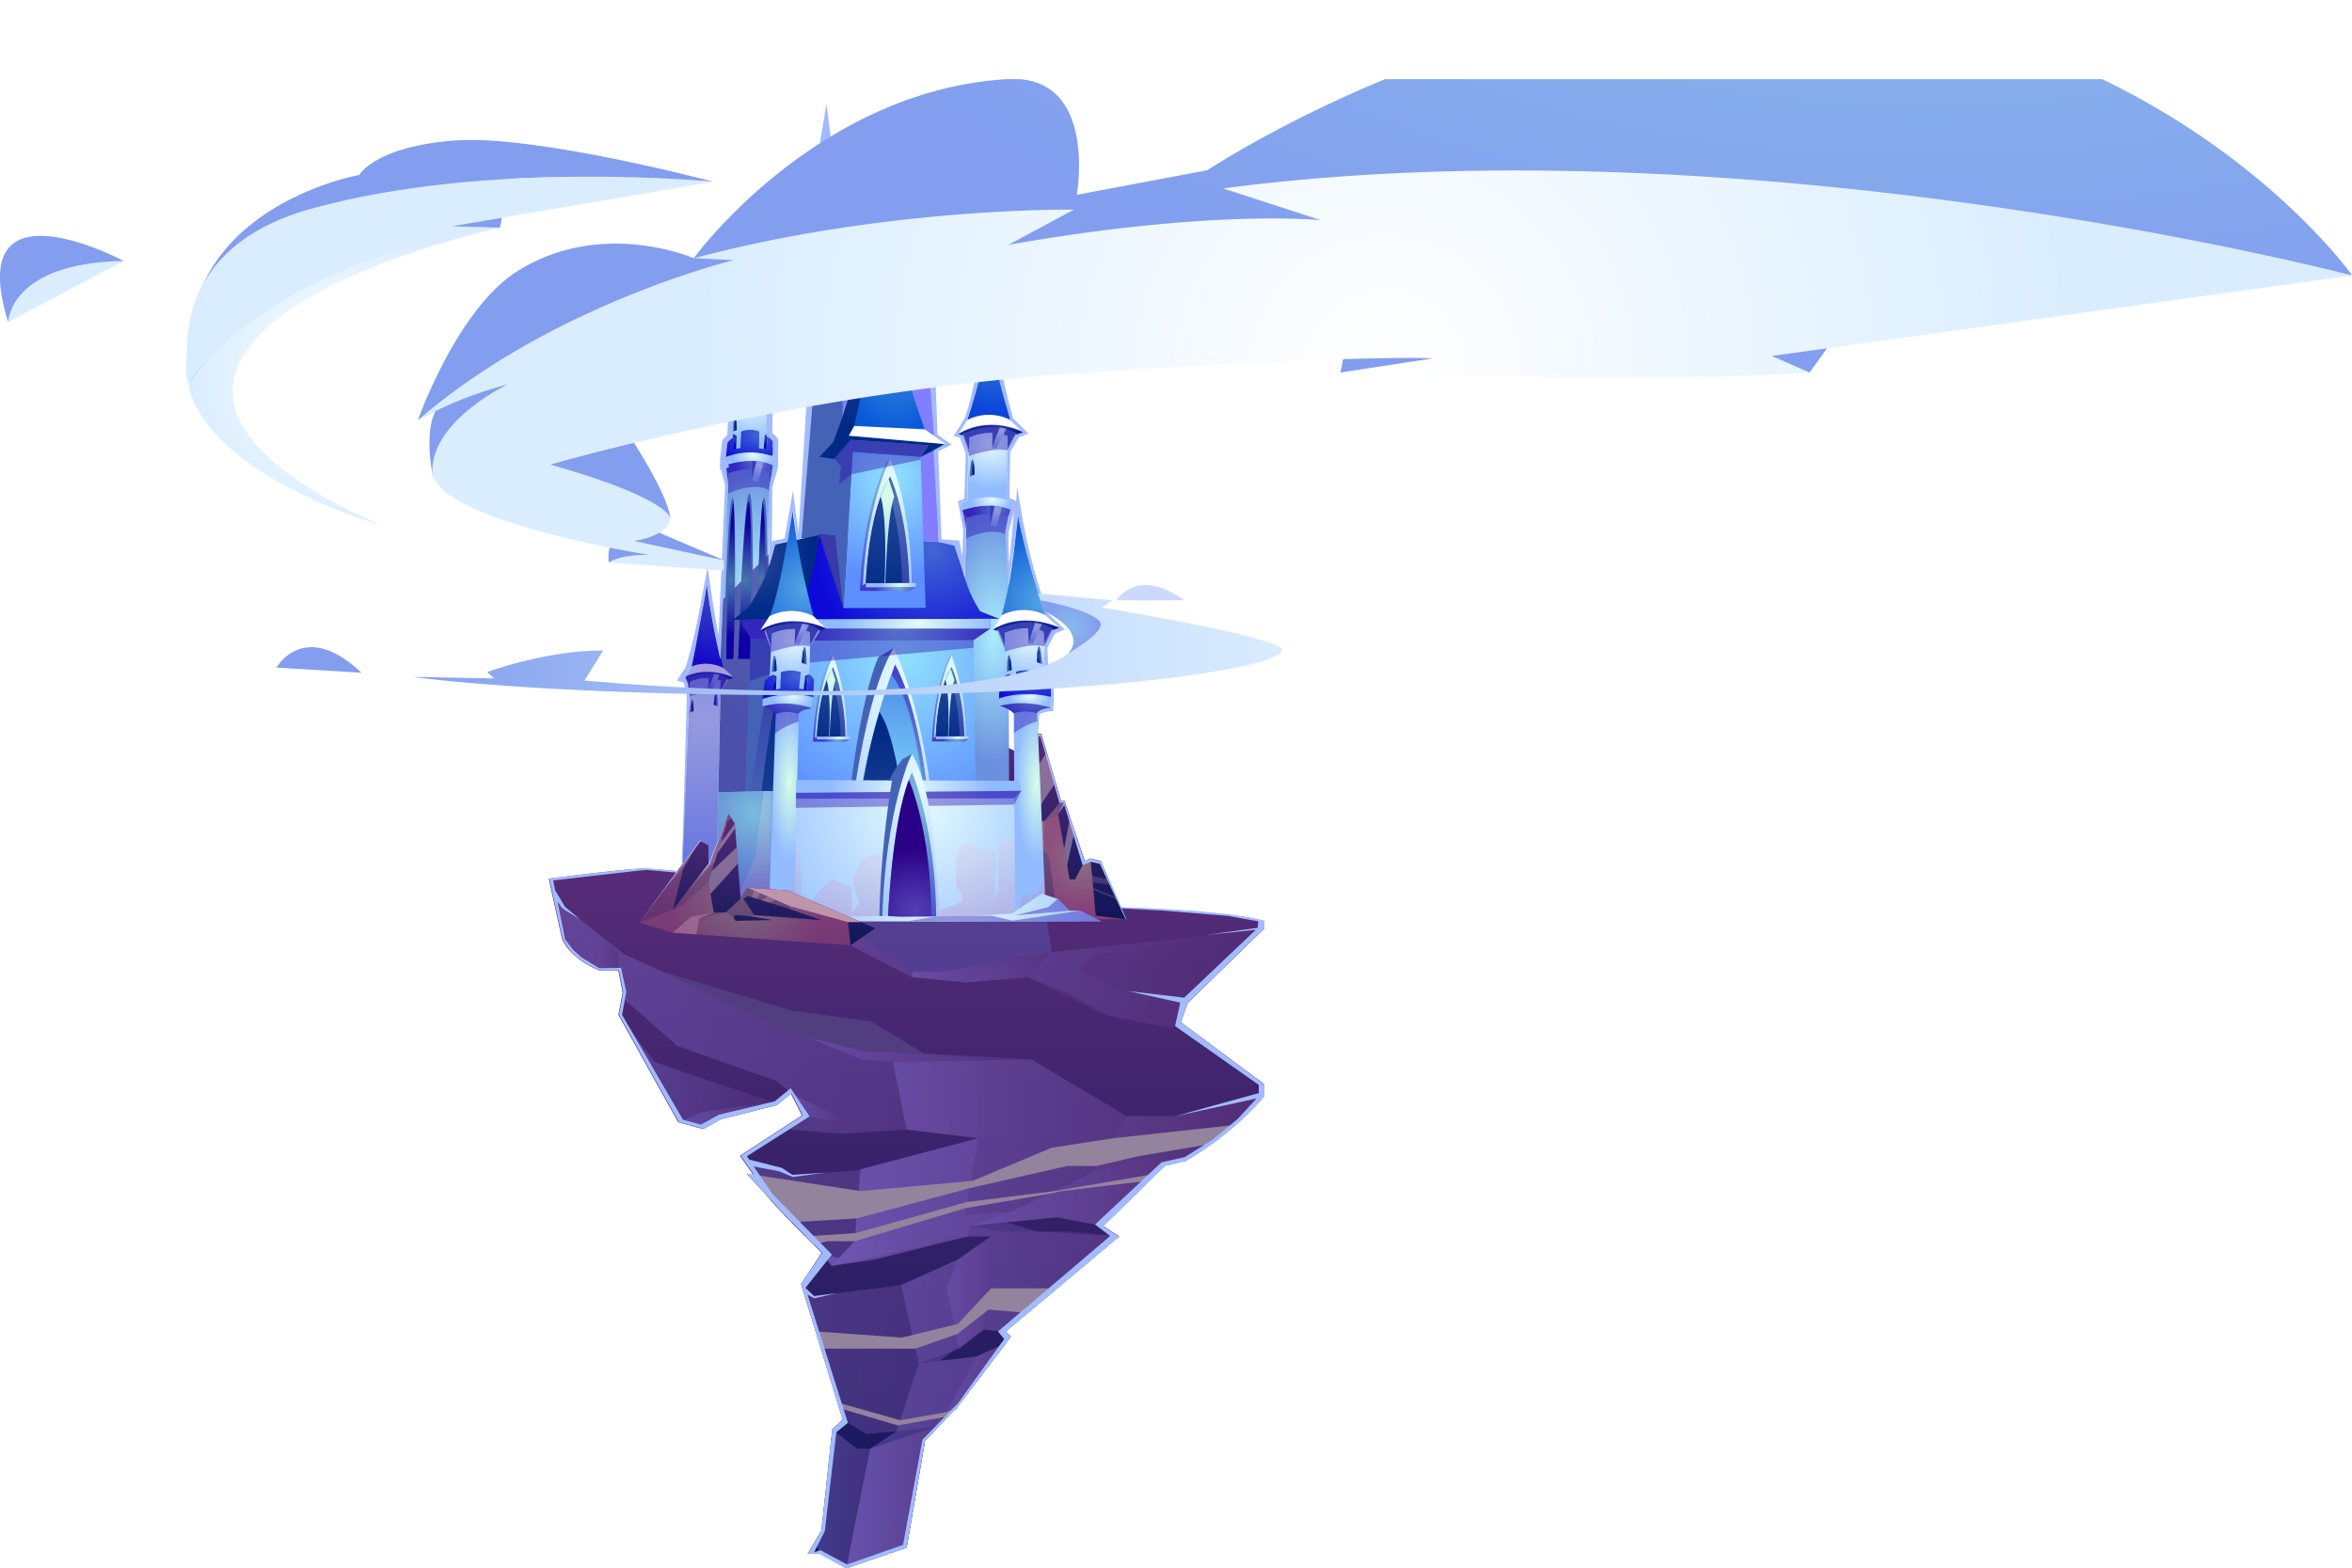 <svg xmlns="http://www.w3.org/2000/svg" xmlns:xlink="http://www.w3.org/1999/xlink" viewBox="0 0 408.73 272.57"><defs><style>.cls-1{mask:url(#mask);}.cls-10,.cls-11,.cls-12,.cls-13,.cls-14,.cls-143,.cls-15,.cls-16,.cls-17,.cls-172,.cls-174,.cls-175,.cls-176,.cls-177,.cls-18,.cls-19,.cls-2,.cls-20,.cls-23,.cls-24,.cls-26,.cls-28,.cls-29,.cls-30,.cls-31,.cls-32,.cls-33,.cls-34,.cls-54,.cls-55,.cls-7,.cls-8,.cls-9{mix-blend-mode:multiply;}.cls-2{fill:url(#linear-gradient);}.cls-3{fill:none;}.cls-4{isolation:isolate;}.cls-5{clip-path:url(#clip-path);}.cls-10,.cls-100,.cls-101,.cls-102,.cls-103,.cls-104,.cls-105,.cls-106,.cls-107,.cls-108,.cls-109,.cls-11,.cls-110,.cls-111,.cls-112,.cls-113,.cls-114,.cls-115,.cls-116,.cls-117,.cls-118,.cls-119,.cls-12,.cls-120,.cls-121,.cls-122,.cls-123,.cls-124,.cls-125,.cls-126,.cls-127,.cls-128,.cls-129,.cls-13,.cls-130,.cls-131,.cls-132,.cls-133,.cls-134,.cls-135,.cls-136,.cls-137,.cls-138,.cls-139,.cls-14,.cls-140,.cls-141,.cls-142,.cls-143,.cls-144,.cls-145,.cls-146,.cls-147,.cls-148,.cls-149,.cls-15,.cls-150,.cls-151,.cls-152,.cls-153,.cls-154,.cls-155,.cls-156,.cls-157,.cls-158,.cls-159,.cls-16,.cls-160,.cls-161,.cls-162,.cls-163,.cls-164,.cls-165,.cls-166,.cls-167,.cls-168,.cls-169,.cls-17,.cls-170,.cls-18,.cls-181,.cls-182,.cls-183,.cls-184,.cls-185,.cls-186,.cls-187,.cls-188,.cls-189,.cls-19,.cls-190,.cls-191,.cls-20,.cls-21,.cls-22,.cls-23,.cls-24,.cls-25,.cls-26,.cls-35,.cls-36,.cls-37,.cls-38,.cls-39,.cls-40,.cls-41,.cls-42,.cls-43,.cls-44,.cls-45,.cls-46,.cls-47,.cls-48,.cls-49,.cls-50,.cls-51,.cls-52,.cls-53,.cls-54,.cls-55,.cls-56,.cls-57,.cls-58,.cls-59,.cls-6,.cls-60,.cls-61,.cls-62,.cls-63,.cls-64,.cls-65,.cls-66,.cls-67,.cls-68,.cls-69,.cls-7,.cls-70,.cls-71,.cls-72,.cls-73,.cls-74,.cls-75,.cls-76,.cls-77,.cls-78,.cls-79,.cls-8,.cls-80,.cls-81,.cls-82,.cls-83,.cls-84,.cls-85,.cls-86,.cls-87,.cls-88,.cls-89,.cls-9,.cls-90,.cls-92,.cls-93,.cls-94,.cls-95,.cls-96,.cls-97,.cls-98,.cls-99{fill-rule:evenodd;}.cls-6{fill:url(#Безымянный_градиент_274);}.cls-10,.cls-12,.cls-13,.cls-14,.cls-15,.cls-16,.cls-17,.cls-172,.cls-177,.cls-18,.cls-19,.cls-20,.cls-22,.cls-23,.cls-24,.cls-26,.cls-28,.cls-29,.cls-30,.cls-31,.cls-32,.cls-34,.cls-7,.cls-8,.cls-9{opacity:0.5;}.cls-7{fill:url(#Безымянный_градиент_296);}.cls-8{fill:url(#Безымянный_градиент_296-2);}.cls-9{fill:url(#Безымянный_градиент_296-3);}.cls-10{fill:url(#Безымянный_градиент_296-4);}.cls-11,.cls-143,.cls-33{opacity:0.2;}.cls-11{fill:url(#Безымянный_градиент_296-5);}.cls-12{fill:url(#Безымянный_градиент_296-6);}.cls-13{fill:url(#Безымянный_градиент_296-7);}.cls-14{fill:url(#Безымянный_градиент_296-8);}.cls-15{fill:url(#Безымянный_градиент_296-9);}.cls-16{fill:url(#Безымянный_градиент_296-10);}.cls-17{fill:url(#Безымянный_градиент_296-11);}.cls-18{fill:url(#Безымянный_градиент_296-12);}.cls-19{fill:url(#Безымянный_градиент_296-13);}.cls-20{fill:url(#Безымянный_градиент_296-15);}.cls-21{fill:#93839c;}.cls-173,.cls-21,.cls-48{mix-blend-mode:soft-light;}.cls-22{fill:#5955b1;}.cls-23{fill:url(#Безымянный_градиент_296-16);}.cls-24{fill:url(#Безымянный_градиент_296-17);}.cls-25{fill:#503e7f;}.cls-26{fill:url(#Безымянный_градиент_296-18);}.cls-27{fill:url(#Безымянный_градиент_274-2);}.cls-28{fill:url(#Безымянный_градиент_272);}.cls-29{fill:url(#Безымянный_градиент_272-2);}.cls-30{fill:url(#Безымянный_градиент_272-3);}.cls-31{fill:url(#Безымянный_градиент_272-4);}.cls-32{fill:url(#Безымянный_градиент_272-5);}.cls-175,.cls-33,.cls-34{fill:#d3b5c5;}.cls-35{fill:url(#radial-gradient);}.cls-36{fill:url(#radial-gradient-2);}.cls-37{fill:url(#radial-gradient-3);}.cls-38{fill:url(#radial-gradient-4);}.cls-39{fill:url(#radial-gradient-5);}.cls-40{fill:url(#radial-gradient-6);}.cls-41{fill:url(#radial-gradient-7);}.cls-42{fill:url(#radial-gradient-8);}.cls-43{fill:#4563b6;}.cls-44{fill:url(#radial-gradient-9);}.cls-45{fill:url(#radial-gradient-10);}.cls-46{fill:url(#radial-gradient-11);}.cls-47{fill:url(#radial-gradient-12);}.cls-48{fill:#fff;}.cls-49{fill:url(#radial-gradient-13);}.cls-50{fill:url(#radial-gradient-14);}.cls-51{fill:url(#radial-gradient-15);}.cls-52{fill:url(#radial-gradient-16);}.cls-53{fill:url(#radial-gradient-17);}.cls-54{fill:#250cb0;opacity:0.4;}.cls-55{fill:#44419f;opacity:0.8;}.cls-56{fill:url(#radial-gradient-18);}.cls-57{fill:url(#radial-gradient-19);}.cls-58{fill:url(#radial-gradient-20);}.cls-59{fill:url(#radial-gradient-21);}.cls-60{fill:url(#radial-gradient-22);}.cls-61{fill:url(#radial-gradient-23);}.cls-62{fill:url(#radial-gradient-24);}.cls-63{fill:url(#radial-gradient-25);}.cls-64{fill:url(#radial-gradient-26);}.cls-65{fill:url(#radial-gradient-27);}.cls-66{fill:url(#radial-gradient-28);}.cls-67{fill:url(#radial-gradient-29);}.cls-68{fill:url(#radial-gradient-30);}.cls-69{fill:url(#radial-gradient-31);}.cls-70{fill:url(#radial-gradient-32);}.cls-71{fill:url(#radial-gradient-33);}.cls-72{fill:url(#radial-gradient-34);}.cls-73{fill:url(#radial-gradient-35);}.cls-74{fill:url(#radial-gradient-36);}.cls-75{fill:#817fff;}.cls-76{fill:url(#radial-gradient-37);}.cls-77{fill:url(#radial-gradient-38);}.cls-78{fill:url(#radial-gradient-39);}.cls-79{fill:url(#radial-gradient-40);}.cls-80{fill:url(#radial-gradient-41);}.cls-81{fill:url(#radial-gradient-42);}.cls-82{fill:url(#radial-gradient-43);}.cls-83{fill:url(#radial-gradient-44);}.cls-84{fill:url(#radial-gradient-45);}.cls-85{fill:url(#radial-gradient-46);}.cls-86{fill:url(#radial-gradient-47);}.cls-87{fill:url(#radial-gradient-48);}.cls-88{fill:url(#radial-gradient-49);}.cls-89{fill:url(#radial-gradient-50);}.cls-90{fill:url(#radial-gradient-51);}.cls-91{fill:url(#radial-gradient-52);}.cls-92{fill:url(#radial-gradient-53);}.cls-93{fill:url(#radial-gradient-54);}.cls-94{fill:url(#radial-gradient-55);}.cls-95{fill:url(#radial-gradient-56);}.cls-96{fill:url(#radial-gradient-57);}.cls-97{fill:url(#radial-gradient-58);}.cls-98{fill:url(#radial-gradient-59);}.cls-99{fill:url(#radial-gradient-60);}.cls-100{fill:url(#radial-gradient-61);}.cls-101{fill:url(#radial-gradient-62);}.cls-102{fill:url(#radial-gradient-63);}.cls-103{fill:url(#radial-gradient-64);}.cls-104{fill:url(#radial-gradient-65);}.cls-105{fill:url(#radial-gradient-66);}.cls-106{fill:url(#radial-gradient-67);}.cls-107{fill:url(#radial-gradient-68);}.cls-108{fill:url(#radial-gradient-69);}.cls-109{fill:url(#radial-gradient-70);}.cls-110{fill:url(#radial-gradient-71);}.cls-111{fill:url(#radial-gradient-72);}.cls-112{fill:url(#radial-gradient-73);}.cls-113{fill:url(#radial-gradient-74);}.cls-114{fill:url(#radial-gradient-75);}.cls-115{fill:url(#radial-gradient-76);}.cls-116{fill:url(#radial-gradient-77);}.cls-117{fill:url(#radial-gradient-78);}.cls-118{fill:url(#radial-gradient-79);}.cls-119{fill:url(#radial-gradient-80);}.cls-120{fill:url(#radial-gradient-81);}.cls-121{fill:url(#radial-gradient-82);}.cls-122{fill:url(#radial-gradient-83);}.cls-123{fill:url(#radial-gradient-84);}.cls-124{fill:url(#radial-gradient-85);}.cls-125{fill:url(#radial-gradient-86);}.cls-126{fill:url(#radial-gradient-87);}.cls-127{fill:url(#radial-gradient-88);}.cls-128{fill:url(#radial-gradient-89);}.cls-129{fill:url(#radial-gradient-90);}.cls-130{fill:url(#radial-gradient-91);}.cls-131{fill:url(#radial-gradient-92);}.cls-132{fill:url(#radial-gradient-93);}.cls-133{fill:url(#radial-gradient-94);}.cls-134{fill:url(#radial-gradient-95);}.cls-135{fill:url(#radial-gradient-96);}.cls-136{fill:url(#radial-gradient-97);}.cls-137{fill:url(#radial-gradient-98);}.cls-138{fill:url(#radial-gradient-99);}.cls-139{fill:url(#radial-gradient-100);}.cls-140{fill:url(#radial-gradient-101);}.cls-141{fill:url(#radial-gradient-102);}.cls-142{fill:url(#radial-gradient-103);}.cls-143{fill:url(#Безымянный_градиент_192);}.cls-144{fill:url(#radial-gradient-104);}.cls-145{fill:url(#radial-gradient-105);}.cls-146{fill:url(#radial-gradient-106);}.cls-147{fill:url(#radial-gradient-107);}.cls-148{fill:url(#radial-gradient-108);}.cls-149{fill:url(#radial-gradient-109);}.cls-150{fill:url(#radial-gradient-110);}.cls-151{fill:url(#radial-gradient-111);}.cls-152{fill:url(#radial-gradient-112);}.cls-153{fill:url(#radial-gradient-113);}.cls-154{fill:url(#radial-gradient-114);}.cls-155{fill:url(#radial-gradient-115);}.cls-156{fill:url(#radial-gradient-116);}.cls-157{fill:url(#radial-gradient-117);}.cls-158{fill:url(#radial-gradient-118);}.cls-159{fill:url(#radial-gradient-119);}.cls-160{fill:url(#radial-gradient-120);}.cls-161{fill:url(#radial-gradient-121);}.cls-162{fill:url(#radial-gradient-122);}.cls-163{fill:url(#radial-gradient-123);}.cls-164{fill:url(#radial-gradient-124);}.cls-165{fill:url(#radial-gradient-125);}.cls-166{fill:url(#radial-gradient-126);}.cls-167{fill:url(#radial-gradient-127);}.cls-168{fill:url(#radial-gradient-128);}.cls-169{fill:url(#radial-gradient-129);}.cls-170{fill:url(#radial-gradient-130);}.cls-171{fill:url(#Безымянный_градиент_274-3);}.cls-172{fill:url(#Безымянный_градиент_272-6);}.cls-173{fill:#c095ac;}.cls-174,.cls-175,.cls-176{opacity:0.3;}.cls-174{fill:url(#Безымянный_градиент_272-7);}.cls-176{fill:#c39ab0;}.cls-177{fill:#b888a2;}.cls-178{mask:url(#mask-2);}.cls-179{mix-blend-mode:screen;fill:url(#linear-gradient-2);}.cls-180{fill:#a2bbff;}.cls-181{fill:url(#radial-gradient-131);}.cls-182{fill:url(#radial-gradient-132);}.cls-183{fill:url(#linear-gradient-3);}.cls-184{fill:url(#radial-gradient-133);}.cls-185{fill:url(#radial-gradient-134);}.cls-186{fill:url(#radial-gradient-135);}.cls-187{fill:url(#radial-gradient-136);}.cls-188{fill:url(#radial-gradient-137);}.cls-189{fill:url(#radial-gradient-138);}.cls-190{fill:url(#radial-gradient-139);}.cls-191{fill:url(#radial-gradient-140);}.cls-192{filter:url(#luminosity-noclip-2);}.cls-193{filter:url(#luminosity-noclip);}</style><filter id="luminosity-noclip" x="352.18" y="-8392" width="124.35" height="32766" filterUnits="userSpaceOnUse" color-interpolation-filters="sRGB"><feFlood flood-color="#fff" result="bg"/><feBlend in="SourceGraphic" in2="bg"/></filter><mask id="mask" x="352.18" y="-8392" width="124.35" height="32766" maskUnits="userSpaceOnUse"><g class="cls-193"/></mask><linearGradient id="linear-gradient" x1="414.36" y1="258.82" x2="414.36" y2="7.68" gradientUnits="userSpaceOnUse"><stop offset="0" stop-color="#fff"/><stop offset="0.19" stop-color="#ececec"/><stop offset="0.58" stop-color="#bcbcbc"/><stop offset="1" stop-color="gray"/></linearGradient><clipPath id="clip-path" transform="translate(-256.8 13.75)"><rect class="cls-3" width="800" height="400"/></clipPath><linearGradient id="Безымянный_градиент_274" x1="414.35" y1="258.82" x2="414.35" y2="137.18" gradientUnits="userSpaceOnUse"><stop offset="0" stop-color="#0f1659"/><stop offset="1" stop-color="#572c78"/></linearGradient><linearGradient id="Безымянный_градиент_296" x1="132.22" y1="164.83" x2="219.73" y2="164.83" gradientUnits="userSpaceOnUse"><stop offset="0" stop-color="#745ebd"/><stop offset="1" stop-color="#542e77"/></linearGradient><linearGradient id="Безымянный_градиент_296-2" x1="107.51" y1="186.31" x2="137.52" y2="186.31" xlink:href="#Безымянный_градиент_296"/><linearGradient id="Безымянный_градиент_296-3" x1="141.75" y1="260.17" x2="163.29" y2="260.17" xlink:href="#Безымянный_градиент_296"/><linearGradient id="Безымянный_градиент_296-4" x1="352.18" y1="187.22" x2="476.53" y2="187.22" xlink:href="#Безымянный_градиент_296"/><linearGradient id="Безымянный_градиент_296-5" x1="167.76" y1="170.63" x2="209.6" y2="170.63" xlink:href="#Безымянный_градиент_296"/><linearGradient id="Безымянный_градиент_296-6" x1="399.63" y1="191.49" x2="476.53" y2="191.49" xlink:href="#Безымянный_градиент_296"/><linearGradient id="Безымянный_градиент_296-7" x1="164.52" y1="224.66" x2="172.21" y2="224.66" xlink:href="#Безымянный_градиент_296"/><linearGradient id="Безымянный_градиент_296-8" x1="163.29" y1="240.61" x2="174.83" y2="240.61" xlink:href="#Безымянный_градиент_296"/><linearGradient id="Безымянный_градиент_296-9" x1="147.07" y1="260.17" x2="163.29" y2="260.17" xlink:href="#Безымянный_градиент_296"/><linearGradient id="Безымянный_градиент_296-10" x1="158.42" y1="168.13" x2="182.75" y2="168.13" xlink:href="#Безымянный_градиент_296"/><linearGradient id="Безымянный_градиент_296-11" x1="139.01" y1="188.75" x2="179.21" y2="188.75" xlink:href="#Безымянный_градиент_296"/><linearGradient id="Безымянный_градиент_296-12" x1="168.77" y1="207.03" x2="206.05" y2="207.03" xlink:href="#Безымянный_градиент_296"/><linearGradient id="Безымянный_градиент_296-13" x1="142.83" y1="217.44" x2="168.29" y2="217.44" xlink:href="#Безымянный_градиент_296"/><linearGradient id="Безымянный_градиент_296-15" x1="144.52" y1="228.35" x2="219.73" y2="228.35" xlink:href="#Безымянный_градиент_296"/><linearGradient id="Безымянный_градиент_296-16" x1="117.9" y1="193.15" x2="137.52" y2="193.15" xlink:href="#Безымянный_градиент_296"/><linearGradient id="Безымянный_градиент_296-17" x1="100.78" y1="165.61" x2="107.51" y2="165.61" xlink:href="#Безымянный_градиент_296"/><linearGradient id="Безымянный_градиент_296-18" x1="137.52" y1="192.8" x2="148.48" y2="192.8" xlink:href="#Безымянный_градиент_296"/><linearGradient id="Безымянный_градиент_274-2" x1="179.56" y1="159.8" x2="179.56" y2="127.32" xlink:href="#Безымянный_градиент_274"/><radialGradient id="Безымянный_градиент_272" cx="179.56" cy="143.56" r="16.21" gradientUnits="userSpaceOnUse"><stop offset="0" stop-color="#ae9593"/><stop offset="1" stop-color="#ac4b83"/></radialGradient><radialGradient id="Безымянный_градиент_272-2" cx="188.58" cy="150.67" r="8.2" xlink:href="#Безымянный_градиент_272"/><radialGradient id="Безымянный_градиент_272-3" cx="179.14" cy="145.37" r="10.3" xlink:href="#Безымянный_градиент_272"/><radialGradient id="Безымянный_градиент_272-4" cx="175.67" cy="149.11" r="7.6" xlink:href="#Безымянный_градиент_272"/><radialGradient id="Безымянный_градиент_272-5" cx="171.63" cy="156.04" r="2.66" xlink:href="#Безымянный_градиент_272"/><radialGradient id="radial-gradient" cx="389.21" cy="-2327.39" r="7.16" gradientTransform="translate(0 3349.03) scale(1 1.42)" gradientUnits="userSpaceOnUse"><stop offset="0" stop-color="#53a5e3"/><stop offset="0.99" stop-color="#0a59d9"/></radialGradient><radialGradient id="radial-gradient-2" cx="388.76" cy="52.87" r="3.82" gradientUnits="userSpaceOnUse"><stop offset="0" stop-color="#224799"/><stop offset="0.99" stop-color="#002a86"/></radialGradient><radialGradient id="radial-gradient-3" cx="434.33" cy="-6513.27" r="4.02" gradientTransform="translate(-611.28 35716.57) scale(2.3 5.47)" gradientUnits="userSpaceOnUse"><stop offset="0" stop-color="#abeeff"/><stop offset="1" stop-color="#6a90de"/></radialGradient><radialGradient id="radial-gradient-4" cx="440.21" cy="62.63" r="2.51" gradientTransform="translate(-509.16 13.75) scale(1.45 1)" xlink:href="#radial-gradient-2"/><radialGradient id="radial-gradient-5" cx="387.74" cy="55.68" r="7.86" gradientUnits="userSpaceOnUse"><stop offset="0" stop-color="#e4fbff"/><stop offset="1" stop-color="#91bbff"/></radialGradient><radialGradient id="radial-gradient-6" cx="442.08" cy="61.82" r="5.53" gradientTransform="translate(-252.37) scale(1.45 1)" gradientUnits="userSpaceOnUse"><stop offset="0" stop-color="#4166d4"/><stop offset="0.99" stop-color="#0d0ad9"/></radialGradient><radialGradient id="radial-gradient-7" cx="442.8" cy="62.45" r="1.23" gradientTransform="translate(-509.16 13.75) scale(1.45 1)" gradientUnits="userSpaceOnUse"><stop offset="0" stop-color="#2644ba"/><stop offset="0.99" stop-color="#0006b0"/></radialGradient><radialGradient id="radial-gradient-8" cx="439.16" cy="62.48" r="1.23" xlink:href="#radial-gradient-7"/><radialGradient id="radial-gradient-9" cx="389.42" cy="53.43" r="2.42" xlink:href="#radial-gradient-5"/><radialGradient id="radial-gradient-10" cx="134.78" cy="68.07" r="2.01" xlink:href="#radial-gradient-5"/><radialGradient id="radial-gradient-11" cx="126.65" cy="68.18" r="2.17" xlink:href="#radial-gradient-5"/><radialGradient id="radial-gradient-12" cx="426.75" cy="61.38" r="0.79" gradientTransform="matrix(-1, -0.06, -0.06, 1, 814.16, 22.72)" xlink:href="#radial-gradient-2"/><radialGradient id="radial-gradient-13" cx="388.63" cy="66.67" r="4.15" gradientUnits="userSpaceOnUse"><stop offset="0" stop-color="#7bbcdd"/><stop offset="1" stop-color="#3e39c8"/></radialGradient><radialGradient id="radial-gradient-14" cx="441.5" cy="65.31" r="2.5" gradientTransform="translate(-252.37) scale(1.45 1)" xlink:href="#radial-gradient-5"/><radialGradient id="radial-gradient-15" cx="131.89" cy="80.78" r="2.36" xlink:href="#radial-gradient-5"/><radialGradient id="radial-gradient-16" cx="134.33" cy="81.72" r="2.26" xlink:href="#radial-gradient-5"/><radialGradient id="radial-gradient-17" cx="126.14" cy="81.46" r="2.12" xlink:href="#radial-gradient-5"/><radialGradient id="radial-gradient-18" cx="383.79" cy="87.12" r="9.69" gradientUnits="userSpaceOnUse"><stop offset="0" stop-color="#4578ab"/><stop offset="0.99" stop-color="#1000a4"/></radialGradient><radialGradient id="radial-gradient-19" cx="350.92" cy="86.09" r="9.7" gradientTransform="matrix(-1, -0.03, -0.03, 1, 742.55, 11.38)" xlink:href="#radial-gradient-18"/><radialGradient id="radial-gradient-20" cx="386.2" cy="87.11" r="9.71" xlink:href="#radial-gradient-18"/><radialGradient id="radial-gradient-21" cx="430.01" cy="44.33" r="13.69" gradientUnits="userSpaceOnUse"><stop offset="0" stop-color="#4188d4"/><stop offset="0.99" stop-color="#0a45d9"/></radialGradient><radialGradient id="radial-gradient-22" cx="430.01" cy="60.59" r="3.83" xlink:href="#radial-gradient-2"/><radialGradient id="radial-gradient-23" cx="452.48" cy="-6511.84" r="4.03" xlink:href="#radial-gradient-3"/><radialGradient id="radial-gradient-24" cx="429.04" cy="63.41" r="7.87" xlink:href="#radial-gradient-5"/><radialGradient id="radial-gradient-25" cx="430.67" cy="61.15" r="2.42" xlink:href="#radial-gradient-5"/><radialGradient id="radial-gradient-26" cx="176.05" cy="75.79" r="2.02" xlink:href="#radial-gradient-5"/><radialGradient id="radial-gradient-27" cx="167.9" cy="75.9" r="2.18" xlink:href="#radial-gradient-5"/><radialGradient id="radial-gradient-28" cx="385.06" cy="66.8" r="0.8" gradientTransform="matrix(-1, -0.06, -0.06, 1, 814.16, 22.72)" xlink:href="#radial-gradient-2"/><radialGradient id="radial-gradient-29" cx="430.04" cy="74.43" r="4.16" xlink:href="#radial-gradient-13"/><radialGradient id="radial-gradient-30" cx="470.05" cy="73.07" r="2.51" gradientTransform="translate(-252.37) scale(1.45 1)" xlink:href="#radial-gradient-5"/><radialGradient id="radial-gradient-31" cx="173.31" cy="88.55" r="2.36" xlink:href="#radial-gradient-5"/><radialGradient id="radial-gradient-32" cx="175.76" cy="89.49" r="2.26" xlink:href="#radial-gradient-5"/><radialGradient id="radial-gradient-33" cx="167.56" cy="89.22" r="2.12" xlink:href="#radial-gradient-5"/><radialGradient id="radial-gradient-34" cx="401.18" cy="36.24" r="13.11" xlink:href="#radial-gradient-2"/><radialGradient id="radial-gradient-35" cx="416.84" cy="24.23" r="30.62" gradientTransform="matrix(1, 0, 0, 1, 0, 0)" xlink:href="#radial-gradient-6"/><radialGradient id="radial-gradient-36" cx="151.79" cy="64.15" r="11.07" xlink:href="#radial-gradient-2"/><radialGradient id="radial-gradient-37" cx="156.75" cy="113.61" r="29.27" gradientUnits="userSpaceOnUse"><stop offset="0" stop-color="#92e2ff"/><stop offset="1" stop-color="#5c8fff"/></radialGradient><radialGradient id="radial-gradient-38" cx="418.85" cy="81.6" r="20.44" gradientTransform="matrix(1, 0, 0, 1, 0, 0)" xlink:href="#radial-gradient-6"/><radialGradient id="radial-gradient-39" cx="388.32" cy="83.32" r="9.56" xlink:href="#radial-gradient-2"/><radialGradient id="radial-gradient-40" cx="411.37" cy="94.44" r="18.18" gradientTransform="translate(-225.99 13.75) scale(0.93 1)" xlink:href="#radial-gradient-13"/><radialGradient id="radial-gradient-41" cx="414.52" cy="94.09" r="14.07" gradientTransform="translate(-225.99 13.75) scale(0.93 1)" xlink:href="#radial-gradient-5"/><radialGradient id="radial-gradient-42" cx="393.65" cy="133.17" r="32.16" gradientUnits="userSpaceOnUse"><stop offset="0" stop-color="#4e71b7"/><stop offset="1" stop-color="#2f39a7"/></radialGradient><radialGradient id="radial-gradient-43" cx="393.74" cy="133.42" r="28.53" xlink:href="#radial-gradient-2"/><radialGradient id="radial-gradient-44" cx="414.57" cy="105.02" r="37.95" xlink:href="#radial-gradient-5"/><radialGradient id="radial-gradient-45" cx="418.24" cy="133.49" r="33.54" xlink:href="#radial-gradient-13"/><radialGradient id="radial-gradient-46" cx="412.98" cy="128.76" r="21.84" gradientUnits="userSpaceOnUse"><stop offset="0" stop-color="#89e0ff"/><stop offset="1" stop-color="#5599eb"/></radialGradient><radialGradient id="radial-gradient-47" cx="410.87" cy="130.2" r="17" xlink:href="#radial-gradient-2"/><radialGradient id="radial-gradient-48" cx="422.58" cy="102.55" r="14.91" xlink:href="#radial-gradient-13"/><radialGradient id="radial-gradient-49" cx="422.88" cy="102.55" r="14.91" xlink:href="#radial-gradient-5"/><radialGradient id="radial-gradient-50" cx="422.81" cy="104.18" r="12.49" xlink:href="#radial-gradient-42"/><radialGradient id="radial-gradient-51" cx="422.25" cy="104.87" r="11.6" xlink:href="#radial-gradient-2"/><radialGradient id="radial-gradient-52" cx="423.31" cy="114.32" r="2.24" gradientTransform="translate(0.24 -0.88) rotate(0.12)" xlink:href="#radial-gradient-5"/><radialGradient id="radial-gradient-53" cx="166.31" cy="128.15" r="2.61" xlink:href="#radial-gradient-13"/><radialGradient id="radial-gradient-54" cx="422.14" cy="104.36" r="11.98" gradientUnits="userSpaceOnUse"><stop offset="0" stop-color="#d6ffe8"/><stop offset="1" stop-color="#92bcff"/></radialGradient><radialGradient id="radial-gradient-55" cx="401.91" cy="102.61" r="14.89" xlink:href="#radial-gradient-13"/><radialGradient id="radial-gradient-56" cx="402.2" cy="102.61" r="14.89" xlink:href="#radial-gradient-5"/><radialGradient id="radial-gradient-57" cx="402.13" cy="104.24" r="12.47" xlink:href="#radial-gradient-42"/><radialGradient id="radial-gradient-58" cx="401.58" cy="104.92" r="11.58" xlink:href="#radial-gradient-2"/><radialGradient id="radial-gradient-59" cx="145.84" cy="128.11" r="2.24" xlink:href="#radial-gradient-5"/><radialGradient id="radial-gradient-60" cx="145.63" cy="128.2" r="2.61" xlink:href="#radial-gradient-13"/><radialGradient id="radial-gradient-61" cx="401.53" cy="104.42" r="11.96" xlink:href="#radial-gradient-54"/><radialGradient id="radial-gradient-62" cx="391.88" cy="83.99" r="0.04" gradientTransform="matrix(1, 0, 0, 1, 0, 0)" xlink:href="#radial-gradient-6"/><radialGradient id="radial-gradient-63" cx="159.73" cy="140.52" r="32.22" xlink:href="#radial-gradient-5"/><radialGradient id="radial-gradient-64" cx="131.06" cy="141.23" r="23.55" xlink:href="#radial-gradient-13"/><radialGradient id="radial-gradient-65" cx="396.92" cy="88.6" r="13.24" gradientTransform="matrix(1, 0, 0, 1, 0, 0)" xlink:href="#radial-gradient"/><radialGradient id="radial-gradient-66" cx="395.71" cy="94.69" r="3.86" xlink:href="#radial-gradient-2"/><radialGradient id="radial-gradient-67" cx="445.78" cy="-6507.2" r="2.46" gradientTransform="translate(-252.37 35716.57) scale(1.45 5.47)" xlink:href="#radial-gradient-54"/><radialGradient id="radial-gradient-68" cx="446.68" cy="107.42" r="4.23" gradientTransform="translate(-252.37) scale(1.45 1)" xlink:href="#radial-gradient-13"/><radialGradient id="radial-gradient-69" cx="446.13" cy="107.3" r="2.46" gradientTransform="translate(-252.37) scale(1.45 1)" xlink:href="#radial-gradient-5"/><radialGradient id="radial-gradient-70" cx="444.99" cy="104.46" r="2.54" gradientTransform="translate(-509.16 13.75) scale(1.45 1)" xlink:href="#radial-gradient-2"/><radialGradient id="radial-gradient-71" cx="394.68" cy="97.5" r="7.86" xlink:href="#radial-gradient-5"/><radialGradient id="radial-gradient-72" cx="446.74" cy="103.68" r="5.44" xlink:href="#radial-gradient-6"/><radialGradient id="radial-gradient-73" cx="447.62" cy="104.28" r="1.24" xlink:href="#radial-gradient-7"/><radialGradient id="radial-gradient-74" cx="443.93" cy="104.3" r="1.23" xlink:href="#radial-gradient-7"/><radialGradient id="radial-gradient-75" cx="396.37" cy="95.25" r="2.42" xlink:href="#radial-gradient-5"/><radialGradient id="radial-gradient-76" cx="141.77" cy="109.9" r="2.01" xlink:href="#radial-gradient-5"/><radialGradient id="radial-gradient-77" cx="133.53" cy="109.98" r="2.18" xlink:href="#radial-gradient-5"/><radialGradient id="radial-gradient-78" cx="396.37" cy="100.44" r="0.85" xlink:href="#radial-gradient-2"/><radialGradient id="radial-gradient-79" cx="417.5" cy="102.75" r="0.79" gradientTransform="matrix(-1, -0.06, -0.06, 1, 814.16, 22.72)" xlink:href="#radial-gradient-2"/><radialGradient id="radial-gradient-80" cx="380.52" cy="90.57" r="10.8" gradientTransform="matrix(1, 0, 0, 1, 0, 0)" xlink:href="#radial-gradient-6"/><radialGradient id="radial-gradient-81" cx="380.52" cy="103.4" r="3.06" xlink:href="#radial-gradient-2"/><radialGradient id="radial-gradient-82" cx="379.12" cy="111.19" r="26.9" xlink:href="#radial-gradient-5"/><radialGradient id="radial-gradient-83" cx="381.05" cy="103.85" r="1.92" xlink:href="#radial-gradient-5"/><radialGradient id="radial-gradient-84" cx="125.98" cy="118.31" r="1.59" xlink:href="#radial-gradient-5"/><radialGradient id="radial-gradient-85" cx="119.45" cy="118.37" r="1.72" xlink:href="#radial-gradient-5"/><radialGradient id="radial-gradient-86" cx="381.03" cy="107.95" r="0.67" xlink:href="#radial-gradient-2"/><radialGradient id="radial-gradient-87" cx="431.43" cy="110.75" r="0.63" gradientTransform="matrix(-1, -0.06, -0.06, 1, 814.16, 22.72)" xlink:href="#radial-gradient-2"/><radialGradient id="radial-gradient-88" cx="438.03" cy="90.7" r="13.05" gradientTransform="matrix(1, 0, 0, 1, 0, 0)" xlink:href="#radial-gradient"/><radialGradient id="radial-gradient-89" cx="436.22" cy="94.56" r="3.91" xlink:href="#radial-gradient-2"/><radialGradient id="radial-gradient-90" cx="475.36" cy="-6507.2" r="2.47" gradientTransform="translate(-252.37 35716.57) scale(1.45 5.47)" xlink:href="#radial-gradient-54"/><radialGradient id="radial-gradient-91" cx="475.16" cy="107.33" r="4.28" gradientTransform="translate(-252.37) scale(1.45 1)" xlink:href="#radial-gradient-13"/><radialGradient id="radial-gradient-92" cx="474.58" cy="107.22" r="2.51" gradientTransform="translate(-252.37) scale(1.45 1)" xlink:href="#radial-gradient-5"/><radialGradient id="radial-gradient-93" cx="473.32" cy="104.37" r="2.56" gradientTransform="translate(-509.16 13.75) scale(1.45 1)" xlink:href="#radial-gradient-2"/><radialGradient id="radial-gradient-94" cx="435.71" cy="97.38" r="7.89" xlink:href="#radial-gradient-5"/><radialGradient id="radial-gradient-95" cx="475.16" cy="103.58" r="5.46" xlink:href="#radial-gradient-6"/><radialGradient id="radial-gradient-96" cx="476.02" cy="104.19" r="1.23" xlink:href="#radial-gradient-7"/><radialGradient id="radial-gradient-97" cx="472.17" cy="104.19" r="1.23" xlink:href="#radial-gradient-7"/><radialGradient id="radial-gradient-98" cx="436.93" cy="95.13" r="2.41" xlink:href="#radial-gradient-5"/><radialGradient id="radial-gradient-99" cx="182.41" cy="109.78" r="2.01" xlink:href="#radial-gradient-5"/><radialGradient id="radial-gradient-100" cx="174.07" cy="109.85" r="2.19" xlink:href="#radial-gradient-5"/><radialGradient id="radial-gradient-101" cx="437.26" cy="100.34" r="0.85" xlink:href="#radial-gradient-2"/><radialGradient id="radial-gradient-102" cx="376.74" cy="100.34" r="0.8" gradientTransform="matrix(-1, -0.06, -0.06, 1, 814.16, 22.72)" xlink:href="#radial-gradient-2"/><radialGradient id="radial-gradient-103" cx="157.92" cy="137.2" r="13.9" xlink:href="#radial-gradient-5"/><linearGradient id="Безымянный_градиент_192" x1="149.95" y1="160.16" x2="149.95" y2="137.49" gradientUnits="userSpaceOnUse"><stop offset="0" stop-color="#cf568b"/><stop offset="1" stop-color="#fff"/></linearGradient><radialGradient id="radial-gradient-104" cx="416.7" cy="122.08" r="29.54" xlink:href="#radial-gradient-5"/><radialGradient id="radial-gradient-105" cx="416.84" cy="124.77" r="26.25" xlink:href="#radial-gradient-13"/><radialGradient id="radial-gradient-106" cx="415.74" cy="144.38" r="10.94" gradientUnits="userSpaceOnUse"><stop offset="0" stop-color="#5240b5"/><stop offset="0.99" stop-color="#2a0086"/></radialGradient><radialGradient id="radial-gradient-107" cx="405.33" cy="42.82" r="17.68" xlink:href="#radial-gradient-2"/><radialGradient id="radial-gradient-108" cx="155.02" cy="83.14" r="17.74" xlink:href="#radial-gradient-37"/><radialGradient id="radial-gradient-109" cx="412.41" cy="-3751.39" r="10.88" gradientTransform="translate(0 7168.73) scale(1 1.9)" xlink:href="#radial-gradient"/><radialGradient id="radial-gradient-110" cx="412.08" cy="69.65" r="22.88" xlink:href="#radial-gradient-13"/><radialGradient id="radial-gradient-111" cx="412.53" cy="69.65" r="22.88" xlink:href="#radial-gradient-5"/><radialGradient id="radial-gradient-112" cx="412.42" cy="72.16" r="19.16" xlink:href="#radial-gradient-42"/><radialGradient id="radial-gradient-113" cx="411.57" cy="73.21" r="17.79" xlink:href="#radial-gradient-2"/><radialGradient id="radial-gradient-114" cx="156.39" cy="101.46" r="3.42" xlink:href="#radial-gradient-5"/><radialGradient id="radial-gradient-115" cx="156.07" cy="101.6" r="3.98" xlink:href="#radial-gradient-13"/><radialGradient id="radial-gradient-116" cx="411.45" cy="72.44" r="18.38" xlink:href="#radial-gradient-54"/><radialGradient id="radial-gradient-117" cx="402.16" cy="-3072.23" r="9.13" gradientTransform="translate(0 5017.55) scale(1 1.63)" gradientUnits="userSpaceOnUse"><stop offset="0" stop-color="#5379e3"/><stop offset="0.99" stop-color="#3221f0"/></radialGradient><radialGradient id="radial-gradient-118" cx="401.28" cy="23.14" r="2.97" xlink:href="#radial-gradient-2"/><radialGradient id="radial-gradient-119" cx="440.08" cy="-6522.61" r="1.02" xlink:href="#radial-gradient-3"/><radialGradient id="radial-gradient-120" cx="400.49" cy="25.34" r="6.15" xlink:href="#radial-gradient-5"/><radialGradient id="radial-gradient-121" cx="401.78" cy="23.57" r="1.89" xlink:href="#radial-gradient-5"/><radialGradient id="radial-gradient-122" cx="146.66" cy="38.01" r="1.58" xlink:href="#radial-gradient-5"/><radialGradient id="radial-gradient-123" cx="140.36" cy="38.12" r="1.7" xlink:href="#radial-gradient-5"/><radialGradient id="radial-gradient-124" cx="427.44" cy="30.07" r="0.62" gradientTransform="translate(-25.14 -6.26) rotate(0.64)" xlink:href="#radial-gradient-2"/><radialGradient id="radial-gradient-125" cx="401.21" cy="33.95" r="3.23" xlink:href="#radial-gradient-13"/><radialGradient id="radial-gradient-126" cx="450.3" cy="32.88" r="1.94" gradientTransform="translate(-252.37) scale(1.45 1)" xlink:href="#radial-gradient-5"/><radialGradient id="radial-gradient-127" cx="144.46" cy="47.98" r="1.85" xlink:href="#radial-gradient-5"/><radialGradient id="radial-gradient-128" cx="146.35" cy="48.7" r="1.77" xlink:href="#radial-gradient-5"/><radialGradient id="radial-gradient-129" cx="140.01" cy="48.52" r="1.66" xlink:href="#radial-gradient-5"/><radialGradient id="radial-gradient-130" cx="165.93" cy="156.17" r="31.27" xlink:href="#radial-gradient-5"/><linearGradient id="Безымянный_градиент_274-3" x1="131.61" y1="164.34" x2="131.61" y2="141.47" xlink:href="#Безымянный_градиент_274"/><radialGradient id="Безымянный_градиент_272-6" cx="386.23" cy="139.15" r="15.28" xlink:href="#Безымянный_градиент_272"/><radialGradient id="Безымянный_градиент_272-7" cx="129.44" cy="158.83" r="13.53" xlink:href="#Безымянный_градиент_272"/><filter id="luminosity-noclip-2" x="352.18" y="7.68" width="124.35" height="251.14" filterUnits="userSpaceOnUse" color-interpolation-filters="sRGB"><feFlood flood-color="#fff" result="bg"/><feBlend in="SourceGraphic" in2="bg"/></filter><mask id="mask-2" x="95.38" y="21.43" width="124.35" height="251.14" maskUnits="userSpaceOnUse"><g class="cls-192"><g transform="translate(-256.8 13.75)"><g class="cls-1"><path class="cls-2" d="M463.16,160.62l13.37-13.05V146.3c-5.26-1.44-16.13-2.09-24.93-2.37l-3.52-8-1.79-.43-1,.43-1.77-5.23-.81-2.39-.95-2.81h-.6l-1.78-6-.71-2.41-.95-3.19-.57-.12-.09-2.07-.05-1.39s0-.67,2.34-.94l.11-1.87h0l-.07-2.88a1.84,1.84,0,0,0-.87-1l-.23-5,1.52-2.8.06,0a9.73,9.73,0,0,0,1.06-.39l-2.37-2.11a95.69,95.69,0,0,1-4.86-18.52c-.45,4.79-1,9.26-1.71,13.29l0-8.78h0v-.58l.94-3.55v-1.5a6.84,6.84,0,0,0-1.19-.5l.13-8.53h0l1.63-2.8h0a11.27,11.27,0,0,0,1.09-.4l-2.2-2.11a127.72,127.72,0,0,1-3.79-18.49c-1.19,7.27-2.11,14-3.81,18.49l-1.53,2.43.71.23,1.13,3-.26,8.3c-.36.12-.72.25-1.09.41V75l.91,3.23c-.06,2-.15,4.93-.26,8.41-.49-1.68-.85-3.53-1.35-6l-3.16-.2-.61-16.08,1.87-.93-2-1.37-.39-10.34,4.94-3.2-5-4C414,34.05,409,19.41,409,19.41a127,127,0,0,1-6.27,18.25v-.41l.75-2.77V33.31a5.76,5.76,0,0,0-.91-.39l.15-6.66h0L404,24.07h0a8.72,8.72,0,0,0,.84-.31l-1.69-1.64a99.87,99.87,0,0,1-2.81-14.43c-1,5.67-1.73,10.89-3.07,14.44l-1.2,1.9.55.18.86,2.37-.26,6.48a9,9,0,0,0-.85.32v1l.68,2.51c-.14,3.77-.41,11-.45,12.29l-3.24,3.86,1.88.09,2.31,1.79L396,79.82l-.76.17c-.26-1.61-.51-3.29-.73-5-.32,1.85-.63,3.66-.94,5.4l-2.12.46c-.38,1.46-.72,2.66-1.07,3.73l.12-13h0V70.9l1-3.53v-1.5l0-3a2.64,2.64,0,0,0-1.07-1l.11-4.93,1.67-2.79,0,0c.68-.22,1.08-.4,1.08-.4l-2.16-2.1a125.78,125.78,0,0,1-3.57-18.43c-1.27,7.24-2.27,13.9-4,18.43L382.08,54l.7.23,1.1,3-.21,4.84a4.07,4.07,0,0,0-.89.88l-.36,3v1.32l.87,3.22c-.25,5.52-.79,18.11-1.3,30-.29-1.18-.57-2.4-.83-3.68-.53-2.7-1-5.64-1.48-9-.59,3.09-1.11,6-1.68,8.57-.49,2.05-1,4-1.58,6l-1.26,1.92.57.18.87,2.4,0,.47h0l-1.26,29.19-.81,1.12c-2.68-.26-4.93-.45-5.86-.45-3.11,0-16.47,1.75-16.47,1.75l2.31,10.5a9.76,9.76,0,0,0,3.08,3.56h0a15.07,15.07,0,0,0,3.41,1.89h3.29l.74,3.82-.16.88-.58,3,10.4,18.66,4.34,1.17,3.08-1.69,9.65-2.44,2.55-2,1.91,3.82-3.77,2.44-7,4.56.53.75c.44.62,1.09,1.56,1.76,2.53l-1.24-.19,4.14,4.46c2.39,2.84,9,9.32,9,9.32L396,209.42l2.52,8.25.82,2.67L403.23,233l-1.8,1.7-1.9,17.63-1,1.67-1.41,2.39,2-.12,4.74,2.59,10.48-3.58,3.2-18.56,2.53-2.67,2-2.09,1.26-1.06-.42.18.48-.51.76-1,7.49-9.84.87-1.15-.95-.85,6.74-5.66,2.22-1.85,10.77-9-2.76-1.8,10.72-10.5,3.6-.85a45.82,45.82,0,0,0,4.63-3l.07,0,.42-.35a55,55,0,0,0,4.93-4.15,31.13,31.13,0,0,0,3.64-3.77v-2L462,163.91l.86-2.43ZM396.7,34.29l-.11,0h0l.11,0a3.5,3.5,0,0,1,.44-.13Zm-14,32.86h0l.3-.09ZM402,79.33h0Zm22.1-4.42h0c.16-.05.4-.13.7-.21Zm8.05,41.35,0-6.7a2.53,2.53,0,0,1,.83.68l0,3.46,0,3Z"/></g></g></g></mask><linearGradient id="linear-gradient-2" x1="414.36" y1="258.82" x2="414.36" y2="7.68" gradientUnits="userSpaceOnUse"><stop offset="0" stop-color="#191e5b"/><stop offset="0.15" stop-color="#2a3164"/><stop offset="0.45" stop-color="#55617c"/><stop offset="0.88" stop-color="#9baea3"/><stop offset="1" stop-color="#afc5ae"/></linearGradient><radialGradient id="radial-gradient-131" cx="591.77" cy="11345.84" r="198.95" gradientTransform="translate(0 -4686.72) scale(1 0.41)" gradientUnits="userSpaceOnUse"><stop offset="0" stop-color="#88baea"/><stop offset="1" stop-color="#839eef"/></radialGradient><radialGradient id="radial-gradient-132" cx="497.48" cy="50.61" r="121.34" gradientUnits="userSpaceOnUse"><stop offset="0" stop-color="#fff"/><stop offset="1" stop-color="#d9edff"/></radialGradient><linearGradient id="linear-gradient-3" x1="328.55" y1="11571.9" x2="479.6" y2="11571.9" gradientTransform="translate(0 -4686.72) scale(1 0.41)" gradientUnits="userSpaceOnUse"><stop offset="0" stop-color="#83a1ef"/><stop offset="0.4" stop-color="#abc4f6"/><stop offset="0.79" stop-color="#cce1fd"/><stop offset="1" stop-color="#d9ecff"/></linearGradient><radialGradient id="radial-gradient-133" cx="442.86" cy="95.23" r="4.94" gradientTransform="matrix(1, 0, 0, 1, 0, 0)" xlink:href="#radial-gradient-131"/><radialGradient id="radial-gradient-134" cx="310.36" cy="11556.1" r="8.37" gradientTransform="matrix(1, 0.06, -0.02, 0.41, 288.69, -4688.89)" xlink:href="#radial-gradient-131"/><radialGradient id="radial-gradient-135" cx="463.69" cy="11513.61" r="6.68" gradientTransform="matrix(1, -0.07, 0.03, 0.41, -343.44, -4627.93)" gradientUnits="userSpaceOnUse"><stop offset="0" stop-color="#b5dbff"/><stop offset="1" stop-color="#ccd9ff"/></radialGradient><radialGradient id="radial-gradient-136" cx="316.39" cy="51.63" r="26.69" xlink:href="#radial-gradient-132"/><radialGradient id="radial-gradient-137" cx="360.74" cy="11379.06" r="72.39" xlink:href="#radial-gradient-131"/><radialGradient id="radial-gradient-138" cx="360.67" cy="11391.55" r="64.47" gradientTransform="translate(0 -4686.72) scale(1 0.41)" xlink:href="#radial-gradient-132"/><radialGradient id="radial-gradient-139" cx="249.98" cy="11218.79" r="28.4" gradientTransform="matrix(0.9, 0.44, -0.18, 0.37, 2083.43, -4245.65)" xlink:href="#radial-gradient-131"/><radialGradient id="radial-gradient-140" cx="268.25" cy="11423.54" r="11.51" gradientTransform="translate(0 -4686.72) scale(1 0.41)" xlink:href="#radial-gradient-132"/></defs><g class="cls-4"><g id="canyon"><g class="cls-5"><path class="cls-6" d="M463.16,160.62,462,163.91l14.53,10.82v2A53.52,53.52,0,0,1,462.84,188l-3.6.85-10.72,10.5,2.76,1.8-19.73,16.55.95.85-.87,1.15-8.25,10.84-3.3,3.48-2.53,2.66-3.2,18.57-10.48,3.58-4.74-2.59-2,.12,1.41-2.39,1-1.67,1.9-17.63,1.8-1.7L396,209.42l3.61-5.41s-8.7-8.49-9.77-10.3c-.79-1.36-2.93-4.41-3.92-5.82h0l-.53-.75,7-4.56,3.77-2.44-1.91-3.82-2.55,2-9.65,2.44L379,182.47l-4.34-1.17-10.4-18.66.58-3,.16-.88-.74-3.82H361s-4.77-1.72-6.52-5.46l-2.31-10.5s13.36-1.75,16.47-1.75,20.68,2.07,20.68,2.07l-.31-2.07s18.61,1.59,26.09,2.7,23.23,3.82,23.23,3.82,28.53,0,38.19,2.6v1.27Z" transform="translate(-256.8 13.75)"/><polygon class="cls-7" points="219.73 161.33 198.41 163.87 178.79 165.89 164.25 168.88 158.63 168.88 144.1 159.1 134.24 154.22 132.22 150.93 134.13 157.3 158.42 169.81 167.76 170.77 178.57 169.81 185.07 172.47 192.9 176.6 203.61 178.72 205.2 177.66 206.37 174.38 219.73 161.33"/><polygon class="cls-8" points="134.24 191.46 137.52 190.07 134.98 192.09 125.33 194.53 122.25 196.23 117.9 195.06 107.51 176.39 113.76 184.56 120.02 186.78 134.24 191.46"/><polygon class="cls-9" points="163.29 247.76 160.75 250.43 157.56 268.99 147.07 272.57 142.33 269.98 141.75 267.71 142.74 266.04 144.63 248.42 148.89 251.81 151.21 251.81 163.29 247.76"/><path class="cls-10" d="M476.53,176.75A53.52,53.52,0,0,1,462.84,188l-3.6.85-10.72,10.5-8.06-1.54-14.9,1.5,5.14,1h12.2l8.38.84-19.73,16.55-3.82-.32-4.24,3.29-7,2.55,10-1.17,5.17-2.35-8.25,10.84-3.3,3.48-4,.65-8.71.85L403.23,233,396,209.42l2.22,2.11,15.12-1.9,9.92-4.46,5.72-4h-3.92l-4.13,1-12.2,3.07-7.43,1.06L399.63,204s-8.7-8.49-9.77-10.3c-.79-1.36-2.93-4.41-3.92-5.82l6.47,1.48,2.12,1.11,11.14-.79,21.21-5.6-12.53-1.51-11.33.74-8.91-.74h-1.65l3.77-2.44-1.91-3.82-2.44-2.12-17.39-6.15-9.61-8.46.16-.88-.74-3.82H361s-4.77-1.72-6.52-5.46l-2.31-10.5,2.47,4.82,10.66,8.38,29.75,13.58,11.88,3.18L436,170.38l16.54,9.87H461Z" transform="translate(-256.8 13.75)"/><polygon class="cls-11" points="206.37 174.38 194.7 171.93 187.27 168.88 190.14 165.89 203.4 164.83 209.6 162.54 187.27 165.02 178.79 165.89 167.76 170.77 178.57 169.81 191.84 176.39 203.61 178.72 205.2 177.66 206.37 174.38"/><path class="cls-12" d="M452.55,180.25,446.72,190l-14,6.77-8.22.66,2.33-13.34-20.52,5.41-1,12.49-2.86,3-2.86-1,1.69,2.22,7.43-1.06,16.33-4,.48-1.84,14.9-1.5,8.06,1.54,10.72-10.5,3.6-.85s9.44-5.83,13.69-11.24L461,180.25Z" transform="translate(-256.8 13.75)"/><polygon class="cls-13" points="172.21 214.9 170.94 231.13 166.7 234.42 164.52 223.97 166.48 218.93 172.21 214.9"/><polygon class="cls-14" points="169.66 235.79 163.29 247.76 167.34 243.29 174.83 233.45 169.66 235.79"/><polygon class="cls-15" points="151.21 251.81 147.07 272.57 157.56 268.99 160.75 250.43 163.29 247.76 151.21 251.81"/><polygon class="cls-16" points="178.57 169.81 182.75 165.48 178.79 165.89 164.25 168.88 158.63 168.88 158.42 169.81 167.76 170.77 178.57 169.81"/><polygon class="cls-17" points="179.21 184.14 170.09 197.84 157.56 196.33 155.18 184.6 149.6 184.14 139.01 179.66 150.15 182.65 179.21 184.14"/><polygon class="cls-18" points="189.93 203.76 201.13 200.97 206.05 201.74 202.44 202.59 191.73 213.09 183.66 211.56 168.76 213.05 175.98 210.52 189.93 203.76"/><polygon class="cls-19" points="148.56 215.74 161.95 214.9 168.29 214.9 152.64 218.75 144.52 219.99 142.83 217.76 145.69 218.72 148.56 215.74"/><polygon class="cls-14" points="169.66 235.79 163.29 247.76 174.83 233.45 169.66 235.79"/><polygon class="cls-20" points="147.07 272.57 151.21 251.81 155.8 248.76 159.7 236.96 156.56 223.38 166.48 218.93 172.21 214.9 168.29 214.9 144.52 219.99 148.56 215.74 149.57 203.26 170.09 197.84 157.56 196.33 155.18 184.6 179.21 184.14 195.76 194 204.25 194 219.73 190.5 206.05 201.74 202.44 202.59 191.73 213.09 183.66 211.56 174.83 212.44 180.23 214.05 194.48 214.9 174.75 231.44 170.94 231.13 165.87 234.63 163.29 236.54 169.66 235.79 174.83 233.45 163.29 247.76 160.75 250.43 157.56 268.99 147.07 272.57"/><polygon class="cls-21" points="129.66 203.98 149.57 207.03 169.06 205.24 182.75 199.49 193.46 197.84 214.66 195.52 210.75 198.78 197.8 200.97 190.58 202.66 185.46 202.66 168.6 206.5 148.88 211.78 137.52 212.45 129.66 203.98"/><polygon class="cls-21" points="139.94 214.9 148.67 214.33 168.01 208.93 183.17 207.03 201.02 203.98 199.47 205.24 184.51 207.03 182.13 207.54 167.76 210 148.56 215.74 143.73 215.74 141.4 216.36 139.94 214.9"/><polygon class="cls-21" points="141.75 231.42 156.73 232.49 166.46 230.12 172.21 223.93 183.71 223.93 178.61 228.21 171.81 227.63 166.4 231.84 159.11 234.41 142.66 234.41 141.75 231.42"/><polygon class="cls-21" points="145.53 243.77 156.43 246.85 164.52 245.44 166.52 244.62 165.27 245.67 164.07 246.31 156.03 247.76 145.83 244.75 145.53 243.77"/><polygon class="cls-22" points="132.22 150.93 134.24 154.22 144.1 159.1 158.63 168.88 164.25 168.88 179.21 165.85 182.75 165.48 181.54 157.46 146.36 152.25 132.22 150.93"/><polygon class="cls-23" points="134.24 191.46 122 193.32 117.9 195.06 122.25 196.23 125.33 194.53 134.98 192.09 137.52 190.07 134.24 191.46"/><polygon class="cls-24" points="107.51 168.65 107.51 165.48 104.3 162.58 103.63 167.61 100.78 166.74 104.22 168.65 107.51 168.65"/><polygon class="cls-25" points="115.06 168.88 137.52 175.63 151.38 177.53 160.7 183.19 150.15 182.65 137.52 179.66 115.06 168.88"/><polygon class="cls-26" points="139.43 193.89 148.48 195.52 137.52 190.07 139.43 193.89"/><polygon class="cls-27" points="195.73 159.8 191.29 149.65 189.5 149.21 188.53 149.65 185 139.22 184.41 139.22 180.97 127.57 179.71 127.32 178.88 133.51 178.88 140.34 178.56 140.99 177.45 131.09 174.49 129.6 173.42 135.98 172.68 136.4 173.21 152.84 172.66 153.3 169.71 140.17 166.97 139.08 165.15 138.46 163.38 159.72 195.73 159.8"/><polygon class="cls-28" points="193.71 159.59 190.4 159.16 189.5 149.21 188.53 149.65 186.83 152.84 185.87 152.84 183.87 141.53 185 139.22 184.41 139.22 181.44 142.74 180.84 142.7 179.56 130.99 179.71 127.32 178.88 133.51 178.88 140.34 178.56 140.99 178.56 155.36 177.18 157.05 174.37 138.46 174.79 130.67 174.49 129.6 173.42 135.98 174.48 141.91 174.99 151.63 173.62 152.84 172.68 136.4 173.21 152.84 172.66 153.3 171.88 155.59 169.65 156.81 165.99 138.75 165.15 138.46 163.38 159.72 185.14 159.77 195.73 159.8 193.71 159.59"/><polygon class="cls-29" points="183.87 141.53 181.44 142.74 181.44 147.96 182.22 148.51 183.87 159.77 186.26 159.77 195.73 159.8 190.4 159.16 189.5 149.21 188.53 149.65 186.83 152.84 185.87 152.84 183.87 141.53"/><polygon class="cls-30" points="179.56 130.99 180.84 142.7 181.44 142.74 181.44 147.96 179.28 152.08 178.59 159.75 176.83 159.75 177.18 157.05 178.56 155.36 178.56 140.99 178.88 140.34 178.88 133.51 179.56 130.99"/><polygon class="cls-31" points="174.37 138.46 174.16 140.13 174.48 141.91 174.99 151.63 175.83 159.24 176.83 159.75 177.18 157.05 174.37 138.46"/><polygon class="cls-32" points="173.62 152.84 172.93 153.83 173.62 159.24 169.65 159.03 169.65 156.81 171.88 155.59 172.66 153.3 173.21 152.84 173.62 152.84"/><polygon class="cls-33" points="192.68 152.84 189.78 152.26 189.88 153.38 193.12 153.83 192.68 152.84"/><polygon class="cls-33" points="194.08 156.04 189.96 154.33 189.99 154.66 194.24 156.39 194.08 156.04"/><polygon class="cls-34" points="185.96 142.03 184.93 147.54 185.44 150.4 186.76 144.41 185.96 142.03"/><polygon class="cls-34" points="181.91 130.76 179.87 133.84 180.58 140.34 183.45 135.98 181.91 130.76"/><polygon class="cls-34" points="174.79 141.21 178.17 137.49 178.56 140.99 176.04 149.53 174.79 141.21"/><path class="cls-35" d="M393.38,53.66l-2.16-2.1a125.78,125.78,0,0,1-3.57-18.43c-1.27,7.24-2.27,13.9-4,18.43L382.08,54A13.08,13.08,0,0,1,393.38,53.66Z" transform="translate(-256.8 13.75)"/><path class="cls-36" d="M382.08,54a12.58,12.58,0,0,1,11.3-.32A16.33,16.33,0,0,1,382.08,54Z" transform="translate(-256.8 13.75)"/><path class="cls-37" d="M390.56,67.58,390,126.67h-9.17s2.52-59.09,2.55-59.1A14.61,14.61,0,0,1,390.56,67.58Z" transform="translate(-256.8 13.75)"/><polygon class="cls-38" points="133.8 76.21 132.1 76.09 131.48 76.85 131.84 77.44 131.58 75.46 129.37 75.47 129.06 77.03 129.1 76.57 129.32 76.11 127.64 76.37 127.34 78.35 133.61 78.75 133.8 76.21"/><path class="cls-39" d="M383.51,65.58,384,54.52s3.6-1.72,6.65-.28L390.4,65Z" transform="translate(-256.8 13.75)"/><path class="cls-40" d="M382.42,65.92l.36-3a3.75,3.75,0,0,1,1.53-1.23l0,2.68,1.16-.26.12-2.85a4.44,4.44,0,0,1,3.16,0l-.06,2.93,1.31.17.27-2.68a2.59,2.59,0,0,1,1.32,1.15l0,3S388.67,64,382.42,65.92Z" transform="translate(-256.8 13.75)"/><polygon class="cls-41" points="133.44 75.45 132.91 75.67 132.7 78.07 133.17 78.13 133.44 75.45"/><polygon class="cls-42" points="127.52 75.48 128.02 75.79 127.92 78.07 127.47 78.17 127.52 75.48"/><path class="cls-43" d="M384,54.52l-1.1-.67s5.58-2.42,9.2-.06l-1.45.45A8.89,8.89,0,0,0,384,54.52Z" transform="translate(-256.8 13.75)"/><polygon class="cls-43" points="126.11 67.6 127.11 70.48 127.23 68.17 126.11 67.6"/><path class="cls-43" d="M388.08,52.76,388,56.44l1.3-3.63S388.32,52.75,388.08,52.76Z" transform="translate(-256.8 13.75)"/><path class="cls-44" d="M388,56.44h.74l1.74-3.4a7.66,7.66,0,0,0-1.18-.23Z" transform="translate(-256.8 13.75)"/><polygon class="cls-43" points="135.31 67.55 133.8 70.18 133.85 68 135.31 67.55"/><polygon class="cls-45" points="133.8 70.18 133.79 70.62 135.46 67.83 135.31 67.55 133.8 70.18"/><polygon class="cls-46" points="126.11 67.6 125.98 67.97 127.08 71 127.11 70.48 126.11 67.6"/><path class="cls-43" d="M384.83,61s0-2.37-.31-2.58-.5,2.88-.5,2.88Z" transform="translate(-256.8 13.75)"/><path class="cls-47" d="M384.43,61.15s-.14-1.78.27-2.18a13.8,13.8,0,0,1,.13,2Z" transform="translate(-256.8 13.75)"/><path class="cls-48" d="M382.08,54l1.55-2.42a8.27,8.27,0,0,1,7.59,0l2.16,2.1S387.52,50.63,382.08,54Z" transform="translate(-256.8 13.75)"/><path class="cls-49" d="M382.41,67.24l1,1.27a11.33,11.33,0,0,1,7.19-.25l1-.89S388.62,65.08,382.41,67.24Z" transform="translate(-256.8 13.75)"/><path class="cls-50" d="M382.41,67.24s5.23-2,9.11.13v-1.5s-3.7-2.23-9.11,0Z" transform="translate(-256.8 13.75)"/><polygon class="cls-43" points="125.61 80.99 126.48 84.22 126.57 82.26 125.61 80.99"/><polygon class="cls-43" points="130.69 80.15 130.67 83.52 131.45 80.18 130.69 80.15"/><polygon class="cls-43" points="134.73 81.12 133.75 84.66 133.76 82.02 134.73 81.12"/><polygon class="cls-51" points="131.45 80.18 132.74 80.38 131.74 83.77 130.67 83.52 131.45 80.18"/><polygon class="cls-52" points="133.75 84.66 133.75 83.76 134.73 81.12 133.75 84.66"/><polygon class="cls-53" points="126.48 84.22 125.61 80.99 125.87 80.9 126.51 83.54 126.48 84.22"/><path class="cls-54" d="M382.41,67.24l.87,3.22v1.59s4.35-2.19,7.27-.56V70.9l1-3.53S388.68,65.2,382.41,67.24Z" transform="translate(-256.8 13.75)"/><path class="cls-43" d="M390,100.81s.5-27.18-.4-28-1.28,28-1.28,28Z" transform="translate(-256.8 13.75)"/><polygon class="cls-55" points="133.63 96.31 125.62 104.22 124.07 140.43 133.24 140.43 133.63 96.31"/><path class="cls-54" d="M382.78,54.21l1.1,3,0,.6s4.26-1.58,6.74-1l1.67-2.79,1.12-.42a12,12,0,0,0-11.3.32Z" transform="translate(-256.8 13.75)"/><path class="cls-43" d="M382.58,100.81s.55-27.17,1.48-28,.2,28,.2,28Z" transform="translate(-256.8 13.75)"/><path class="cls-43" d="M385.09,100.8S385.94,72.51,387,72s.48,28.76.48,28.76Z" transform="translate(-256.8 13.75)"/><path class="cls-56" d="M383,100.81s.32-24.84,1.26-27.38c0,0,.57,9.19,0,27.37Z" transform="translate(-256.8 13.75)"/><path class="cls-57" d="M389.51,100.8s.65-24.84-.19-27.41c0,0-.93,9.18-1,27.37Z" transform="translate(-256.8 13.75)"/><path class="cls-58" d="M385.09,100.8s1-27.36,1.83-27.38c.69,0,.26,27.37.26,27.37Z" transform="translate(-256.8 13.75)"/><path class="cls-59" d="M434.64,61.39l-2.2-2.11a127.72,127.72,0,0,1-3.79-18.49c-1.19,7.27-2.11,14-3.81,18.49l-1.53,2.43S428.05,58.74,434.64,61.39Z" transform="translate(-256.8 13.75)"/><path class="cls-60" d="M423.31,61.71a12.58,12.58,0,0,1,11.33-.32A16.32,16.32,0,0,1,423.31,61.71Z" transform="translate(-256.8 13.75)"/><path class="cls-61" d="M432,75.34l.19,59.26H423s1.8-59.26,1.83-59.27A14.71,14.71,0,0,1,432,75.34Z" transform="translate(-256.8 13.75)"/><path class="cls-62" d="M424.89,73.34l.35-11.1s3.59-1.72,6.66-.27l-.16,11.34Z" transform="translate(-256.8 13.75)"/><path class="cls-43" d="M425.24,62.24l-1.11-.67s5.56-2.43,9.22,0L431.9,62A9,9,0,0,0,425.24,62.24Z" transform="translate(-256.8 13.75)"/><polygon class="cls-43" points="167.34 75.33 168.38 78.22 168.47 75.89 167.34 75.33"/><path class="cls-43" d="M429.31,60.48l-.08,3.7,1.25-3.64S429.55,60.47,429.31,60.48Z" transform="translate(-256.8 13.75)"/><path class="cls-63" d="M429.23,64.18H430l1.71-3.4a6.45,6.45,0,0,0-1.19-.23Z" transform="translate(-256.8 13.75)"/><polygon class="cls-43" points="176.56 75.27 175.09 77.92 175.11 75.72 176.56 75.27"/><polygon class="cls-64" points="175.09 77.92 175.08 78.36 176.72 75.56 176.56 75.27 175.09 77.92"/><polygon class="cls-65" points="167.34 75.33 167.22 75.69 168.36 78.73 168.38 78.22 167.34 75.33"/><path class="cls-43" d="M426.16,68.75s0-2.38-.35-2.59-.47,2.88-.47,2.88Z" transform="translate(-256.8 13.75)"/><path class="cls-66" d="M425.75,68.89s-.16-1.78.25-2.19a15,15,0,0,1,.16,2Z" transform="translate(-256.8 13.75)"/><path class="cls-48" d="M423.31,61.71l1.53-2.43a8.25,8.25,0,0,1,7.6,0l2.2,2.11S428.73,58.35,423.31,61.71Z" transform="translate(-256.8 13.75)"/><path class="cls-67" d="M423.8,75l1,1.28A11.3,11.3,0,0,1,432,76l1-.9S430,72.84,423.8,75Z" transform="translate(-256.8 13.75)"/><path class="cls-68" d="M423.8,75s5.23-2,9.14.14v-1.5s-3.74-2.24-9.13.05Z" transform="translate(-256.8 13.75)"/><polygon class="cls-43" points="167.01 88.75 167.92 91.99 167.98 90.02 167.01 88.75"/><polygon class="cls-43" points="172.09 87.91 172.1 91.29 172.84 87.94 172.09 87.91"/><polygon class="cls-43" points="176.14 88.89 175.2 92.43 175.19 89.78 176.14 88.89"/><polygon class="cls-69" points="172.84 87.94 174.14 88.14 173.18 91.54 172.1 91.29 172.84 87.94"/><polygon class="cls-70" points="175.2 92.43 175.2 91.53 176.14 88.89 175.2 92.43"/><polygon class="cls-71" points="167.92 91.99 167.01 88.75 167.26 88.66 167.94 91.31 167.92 91.99"/><path class="cls-54" d="M423.8,75l.91,3.24v1.6s4.34-2.2,7.28-.57v-.58l.94-3.55S430.07,73,423.8,75Z" transform="translate(-256.8 13.75)"/><path class="cls-54" d="M424,61.94l1.13,3,0,.6s4.25-1.57,6.75-1l1.63-2.8,1.13-.41a12,12,0,0,0-11.33.32Z" transform="translate(-256.8 13.75)"/><path class="cls-72" d="M395.13,53.05h-1.75L398,47.6a131.89,131.89,0,0,0,11-28.19l-3.33,26-3,2.2Z" transform="translate(-256.8 13.75)"/><path class="cls-73" d="M409,19.41s5,14.64,9.8,25.17l5,4-21.9-1.86,1.66-1.86S406.07,35.12,409,19.41Z" transform="translate(-256.8 13.75)"/><polygon class="cls-74" points="167 62.29 158.4 67.86 136.59 66.82 145.09 60.43 167 62.29"/><polygon class="cls-43" points="140.77 68.7 138.33 66.81 145.85 61.32 164.37 62.31 162.02 64.63 146.54 64.32 140.77 68.7"/><polygon class="cls-75" points="146.66 63.64 162.02 64.63 163.15 94.21 145.16 93.08 146.66 63.64"/><polygon class="cls-43" points="139.24 93.58 140.77 68.7 146.66 63.64 145.68 93.03 139.24 93.58"/><polygon class="cls-76" points="137.91 149.34 139.17 106.36 169.09 106.25 169.76 149.81 137.91 149.34"/><polygon class="cls-43" points="137.91 149.34 129 149.34 130.71 106.39 139.17 106.36 137.91 149.34"/><path class="cls-77" d="M423.1,80.66c1.07,5.28,1.5,7.75,4,11.83l3.29,1.31-36.32.13L396,92.08l3.19-12.93Z" transform="translate(-256.8 13.75)"/><path class="cls-78" d="M384.13,94l2.7-2.11c2.47-3.86,3.31-5.91,4.65-11l7.68-1.65A52.11,52.11,0,0,1,396,92.08l-1.92,1.85Z" transform="translate(-256.8 13.75)"/><polygon class="cls-79" points="172.05 107.56 172.06 109.28 169.18 111.26 139.89 111.36 130.49 110.96 129.05 108.72 128.86 107.71 138.12 107.68 172.05 107.56"/><polygon class="cls-80" points="172.06 109.28 138.61 109.25 138.12 107.68 172.05 107.56 172.06 109.28"/><path class="cls-81" d="M394,135.53l-5.86,0-1.73,0a195.31,195.31,0,0,1,4.75-33.78c.33,1.13.62,2.38.88,3.71C394.37,117.29,394,135.53,394,135.53Z" transform="translate(-256.8 13.75)"/><path class="cls-82" d="M394,135.53l-5.86,0a208.75,208.75,0,0,1,3.9-30C394.37,117.29,394,135.53,394,135.53Z" transform="translate(-256.8 13.75)"/><path class="cls-43" d="M403.23,135.69s2.06-25.57,6.21-35.22l2.67-1.59s-4.41,12.85-8.32,36.81Z" transform="translate(-256.8 13.75)"/><path class="cls-83" d="M412.11,98.88s6.48,12.38,7.47,37.06l-15.79-.25S406.15,108.56,412.11,98.88Z" transform="translate(-256.8 13.75)"/><path class="cls-84" d="M419,135.94s-.7-23-6.65-34.19a132.87,132.87,0,0,0-7.49,33.94Z" transform="translate(-256.8 13.75)"/><path class="cls-85" d="M418.12,135.84s-.39-24.47-6.43-32.37a129.66,129.66,0,0,0-6.85,32.22Z" transform="translate(-256.8 13.75)"/><path class="cls-86" d="M414.68,135.85l-9.84-.16c.64-6.17,1.5-11.4,2.31-15.49A99.32,99.32,0,0,1,409.63,110a13.24,13.24,0,0,1,1.45,3.08C413.84,120.89,414.68,135.85,414.68,135.85Z" transform="translate(-256.8 13.75)"/><polygon class="cls-55" points="146.55 105.7 142.36 92.91 147.31 93.22 146.55 105.7"/><path class="cls-87" d="M424.07,114.24h.27s.36-7.71-2.18-14.11l-.37.32s-2.64,4.83-3,14.28Z" transform="translate(-256.8 13.75)"/><path class="cls-88" d="M424.38,114.24h.27a41.79,41.79,0,0,0-2.49-14.11s-2.7,5.15-3.09,14.6Z" transform="translate(-256.8 13.75)"/><path class="cls-89" d="M424.38,114.37l-.81,0-4.15-.1c.34-6.51,1.57-9.86,2.27-11.27a4.86,4.86,0,0,1,.47-.82C424.36,107.1,424.38,114.37,424.38,114.37Z" transform="translate(-256.8 13.75)"/><path class="cls-90" d="M423.57,114.35l-4.15-.1c.34-6.51,1.57-9.86,2.27-11.27A38.56,38.56,0,0,1,423.57,114.35Z" transform="translate(-256.8 13.75)"/><rect class="cls-91" x="419.42" y="114.24" width="5.69" height="0.48" transform="translate(-257.03 14.64) rotate(-0.12)"/><polygon class="cls-92" points="168.32 128.47 167.59 128.92 161.97 128.86 161.97 128.48 162.63 128 162.63 128.48 168.32 128.47"/><path class="cls-93" d="M421.08,104.46s.8,1.8.47,9.78h.1s.19-7.79,1-9.79l-.64-2A12,12,0,0,0,421.08,104.46Z" transform="translate(-256.8 13.75)"/><path class="cls-94" d="M403.4,114.28h.27s.4-7.69-2.1-14.09l-.38.32s-2.66,4.83-3.11,14.26Z" transform="translate(-256.8 13.75)"/><path class="cls-95" d="M403.71,114.28H404a41.56,41.56,0,0,0-2.4-14.09s-2.73,5.15-3.18,14.58Z" transform="translate(-256.8 13.75)"/><path class="cls-96" d="M403.71,114.42l-.82,0-4.14-.11c.37-6.49,1.63-9.85,2.33-11.25a6,6,0,0,1,.48-.82C403.72,107.16,403.71,114.42,403.71,114.42Z" transform="translate(-256.8 13.75)"/><path class="cls-97" d="M402.89,114.4l-4.14-.11c.37-6.49,1.63-9.85,2.33-11.25A37.83,37.83,0,0,1,402.89,114.4Z" transform="translate(-256.8 13.75)"/><polygon class="cls-98" points="141.95 128.05 141.95 128.52 147.64 128.51 147.65 128.03 141.95 128.05"/><polygon class="cls-99" points="147.64 128.51 146.91 128.96 141.29 128.91 141.29 128.52 141.95 128.05 141.95 128.52 147.64 128.51"/><path class="cls-100" d="M400.46,104.51s.79,1.8.42,9.78h.1s.23-7.79,1-9.78l-.63-2.05A12.31,12.31,0,0,0,400.46,104.51Z" transform="translate(-256.8 13.75)"/><polygon class="cls-54" points="172.06 109.28 169.18 111.26 169.18 112.59 138.83 115.33 130.23 118.38 130.49 110.96 129.05 108.72 128.86 107.71 138.12 107.68 138.61 109.25 172.06 109.28"/><path class="cls-101" d="M391.89,84l-.05,0h0Z" transform="translate(-256.8 13.75)"/><polygon class="cls-102" points="122.27 137.75 177.58 136.63 177.73 159.99 121 160.1 122.27 137.75"/><polygon class="cls-103" points="135.73 137.48 135.09 159.99 121 160.1 122.27 137.75 135.73 137.48"/><path class="cls-104" d="M400.39,95.5l-2.2-2.11a126.53,126.53,0,0,1-3.65-18.45c-1.27,7.24-2.26,13.9-4,18.43l-1.57,2.42A13.37,13.37,0,0,1,400.39,95.5Z" transform="translate(-256.8 13.75)"/><path class="cls-105" d="M388.94,95.79a12.86,12.86,0,0,1,11.45-.29A16.7,16.7,0,0,1,388.94,95.79Z" transform="translate(-256.8 13.75)"/><path class="cls-106" d="M395.58,110.32l0,1.38-.81,34.57-4.41,0,1.12-32.47.17-3.45,0,0a4.34,4.34,0,0,1,3.94,0Z" transform="translate(-256.8 13.75)"/><path class="cls-107" d="M398.12,107.5l-.23,1.87c-2.25.28-2.31.95-2.31.95h0a6.38,6.38,0,0,0-3.94,0l0,0a4.31,4.31,0,0,0-2.3-1.28v-1.32l.73-.23.18,0,.18,0h0l.25-.07h0c4.5-1.14,7.18,0,7.42.16Z" transform="translate(-256.8 13.75)"/><path class="cls-108" d="M389.31,109.05a13.7,13.7,0,0,1,8.58.32l.22-1.87a13.22,13.22,0,0,0-8.79.23Z" transform="translate(-256.8 13.75)"/><polygon class="cls-109" points="140.79 118.04 139.07 117.92 138.44 118.67 138.81 119.26 138.54 117.28 136.31 117.29 136 118.85 136.03 118.39 136.26 117.93 134.56 118.18 134.25 120.16 140.6 120.58 140.79 118.04"/><path class="cls-110" d="M390.42,107.4l.47-11.08s3.65-1.7,6.73-.25l-.23,10.76Z" transform="translate(-256.8 13.75)"/><path class="cls-111" d="M389.32,107.73l.35-3a3.8,3.8,0,0,1,1.55-1.23l0,2.69,1.18-.26.12-2.85a5.64,5.64,0,0,1,3.44,0l-.3,2.86,1.33.17.27-2.68a1.65,1.65,0,0,1,1,1.11l-.13,2.87A15.66,15.66,0,0,0,389.32,107.73Z" transform="translate(-256.8 13.75)"/><polygon class="cls-112" points="140.42 117.28 139.89 117.5 139.68 119.9 140.15 119.96 140.42 117.28"/><polygon class="cls-113" points="134.43 117.3 134.94 117.6 134.84 119.89 134.39 119.98 134.43 117.3"/><path class="cls-54" d="M397.89,109.37c-2.25.28-2.31.95-2.31.95l0,1.38a11.41,11.41,0,0,0-4.1,2.08l.17-3.45a4.31,4.31,0,0,0-2.3-1.28h0a15.34,15.34,0,0,1,7.94.11h0l.07,0,.52.17h0Z" transform="translate(-256.8 13.75)"/><path class="cls-43" d="M390.89,96.32l-1.11-.66s5.64-2.41,9.31,0l-1.47.45A9.12,9.12,0,0,0,390.89,96.32Z" transform="translate(-256.8 13.75)"/><polygon class="cls-43" points="132.98 109.41 134 112.29 134.12 109.98 132.98 109.41"/><path class="cls-43" d="M395,94.58l-.11,3.69,1.3-3.63S395.26,94.57,395,94.58Z" transform="translate(-256.8 13.75)"/><path class="cls-114" d="M394.9,98.27h.74l1.75-3.39a6.45,6.45,0,0,0-1.19-.23Z" transform="translate(-256.8 13.75)"/><polygon class="cls-43" points="142.29 109.38 140.78 112.01 140.83 109.83 142.29 109.38"/><polygon class="cls-115" points="140.78 112.01 140.77 112.45 142.45 109.66 142.29 109.38 140.78 112.01"/><polygon class="cls-116" points="132.98 109.41 132.86 109.77 133.98 112.81 134 112.29 132.98 109.41"/><path class="cls-43" d="M396.12,101.43s.16-2.53.5-2.73.36,3.1.36,3.1Z" transform="translate(-256.8 13.75)"/><path class="cls-117" d="M396.55,101.61s.26-1.89-.16-2.34a15.61,15.61,0,0,0-.27,2.16Z" transform="translate(-256.8 13.75)"/><path class="cls-43" d="M391.75,102.82s0-2.37-.33-2.58-.5,2.87-.5,2.87Z" transform="translate(-256.8 13.75)"/><path class="cls-118" d="M391.34,103s-.14-1.78.27-2.18a14.71,14.71,0,0,1,.14,2Z" transform="translate(-256.8 13.75)"/><path class="cls-54" d="M389.66,96l1.11,3,0,.6s4.3-1.56,6.82-1l1.68-2.79,1.14-.41a12.28,12.28,0,0,0-11.45.29Z" transform="translate(-256.8 13.75)"/><path class="cls-48" d="M388.94,95.79l1.57-2.42a8.42,8.42,0,0,1,7.68,0l2.2,2.11S394.45,92.45,388.94,95.79Z" transform="translate(-256.8 13.75)"/><path class="cls-119" d="M384.23,104l-1.73-1.66a108.64,108.64,0,0,1-2.83-14.6,113.53,113.53,0,0,1-3.26,14.57l-1.26,1.92A10.66,10.66,0,0,1,384.23,104Z" transform="translate(-256.8 13.75)"/><path class="cls-120" d="M375.15,104.27a10.26,10.26,0,0,1,9.08-.23A13.29,13.29,0,0,1,375.15,104.27Z" transform="translate(-256.8 13.75)"/><path class="cls-121" d="M374.9,146.41l1.79-41.72s2.9-1.35,5.35-.2l-.86,41.84Z" transform="translate(-256.8 13.75)"/><path class="cls-43" d="M376.69,104.69l-.88-.53s4.49-1.9,7.4,0l-1.17.35A7.28,7.28,0,0,0,376.69,104.69Z" transform="translate(-256.8 13.75)"/><polygon class="cls-43" points="119.02 117.92 119.82 120.2 119.92 118.36 119.02 117.92"/><path class="cls-43" d="M380,103.31l-.1,2.92,1-2.87S380.17,103.31,380,103.31Z" transform="translate(-256.8 13.75)"/><path class="cls-122" d="M379.87,106.23h.59l1.4-2.69a5.59,5.59,0,0,0-.95-.18Z" transform="translate(-256.8 13.75)"/><polygon class="cls-43" points="126.41 117.89 125.2 119.98 125.24 118.25 126.41 117.89"/><polygon class="cls-123" points="125.2 119.98 125.19 120.33 126.53 118.12 126.41 117.89 125.2 119.98"/><polygon class="cls-124" points="119.02 117.92 118.92 118.2 119.8 120.6 119.82 120.2 119.02 117.92"/><path class="cls-43" d="M380.83,108.73s.13-2,.41-2.16.27,2.45.27,2.45Z" transform="translate(-256.8 13.75)"/><path class="cls-125" d="M381.17,108.88s.21-1.5-.12-1.86a11.93,11.93,0,0,0-.22,1.71Z" transform="translate(-256.8 13.75)"/><path class="cls-43" d="M377.35,109.83s0-1.88-.24-2-.41,2.27-.41,2.27Z" transform="translate(-256.8 13.75)"/><path class="cls-126" d="M377,109.94s-.11-1.41.23-1.72a11.29,11.29,0,0,1,.09,1.61Z" transform="translate(-256.8 13.75)"/><path class="cls-54" d="M375.72,104.45l.87,2.4,0,.47s3.42-1.23,5.41-.75l1.35-2.2.9-.33a9.73,9.73,0,0,0-9.08.23Z" transform="translate(-256.8 13.75)"/><path class="cls-48" d="M375.15,104.27l1.26-1.92a6.71,6.71,0,0,1,6.09,0l1.73,1.66S379.53,101.63,375.15,104.27Z" transform="translate(-256.8 13.75)"/><path class="cls-54" d="M383.33,104.37a8.8,8.8,0,0,0,.9-.33l-1.73-1.66a106.17,106.17,0,0,1-2.83-14.6c-1.08,5.69-1.94,10.66-3.26,14.57l-1.26,1.92.52.16.05,0,.87,2.4,0,.47h0l-1.71,39.1,6.28-.08.81-39.76,1.34-2.2Zm-8.09-.15.32-.16-.35.17Z" transform="translate(-256.8 13.75)"/><path class="cls-127" d="M441,95.38l-2.37-2.11a95.69,95.69,0,0,1-4.86-18.52c-.65,7-1.4,13.25-2.92,18.48l-1.45,2.42S434.07,92.7,441,95.38Z" transform="translate(-256.8 13.75)"/><path class="cls-128" d="M429.36,95.65a13,13,0,0,1,11.6-.27A16.88,16.88,0,0,1,429.36,95.65Z" transform="translate(-256.8 13.75)"/><path class="cls-129" d="M437.05,110.24l.05,1.39,1.49,34.68-5.4-.05L433,113.7l0-3.46h0a4.7,4.7,0,0,1,4.09,0Z" transform="translate(-256.8 13.75)"/><path class="cls-130" d="M439.5,107.43l-.11,1.87c-2.31.27-2.34.94-2.34.94h0a6.73,6.73,0,0,0-4.09,0h0a5,5,0,0,0-2.46-1.3l-.07-1.31c.26-.09.51-.16.75-.23l.19-.05.18,0h0l.26-.07h0c4.59-1.13,7.45.08,7.7.19Z" transform="translate(-256.8 13.75)"/><path class="cls-131" d="M430.46,109a14.71,14.71,0,0,1,8.93.35l.1-1.88a14.22,14.22,0,0,0-9.1.21Z" transform="translate(-256.8 13.75)"/><polygon class="cls-132" points="181.93 117.95 180.15 117.82 179.55 118.58 179.97 119.17 179.56 117.19 177.26 117.19 177.04 118.75 177.05 118.28 177.25 117.83 175.51 118.08 175.31 120.06 181.91 120.5 181.93 117.95"/><path class="cls-133" d="M431.52,107.3l-.15-11.11s3.6-1.7,6.83-.24l.5,10.8Z" transform="translate(-256.8 13.75)"/><path class="cls-134" d="M430.39,107.63l.21-3a3.62,3.62,0,0,1,1.52-1.22l.12,2.7,1.2-.26-.05-2.86a5.94,5.94,0,0,1,3.54.07l-.12,2.86,1.39.18.09-2.69a1.83,1.83,0,0,1,1.13,1.11l.07,2.88A16.83,16.83,0,0,0,430.39,107.63Z" transform="translate(-256.8 13.75)"/><polygon class="cls-135" points="181.5 117.19 180.96 117.41 180.91 119.81 181.4 119.88 181.5 117.19"/><polygon class="cls-136" points="175.33 117.18 175.87 117.5 175.9 119.78 175.44 119.88 175.33 117.18"/><path class="cls-54" d="M439.39,109.3c-2.31.27-2.34.94-2.34.94l.05,1.39A11.31,11.31,0,0,0,433,113.7l0-3.46a5,5,0,0,0-2.46-1.3h0a16.63,16.63,0,0,1,8.25.14h0l.07,0a4.89,4.89,0,0,1,.55.18h0Z" transform="translate(-256.8 13.75)"/><path class="cls-43" d="M431.37,96.19l-1.17-.67s5.57-2.41,9.46,0L438.2,96A9.42,9.42,0,0,0,431.37,96.19Z" transform="translate(-256.8 13.75)"/><polygon class="cls-43" points="173.4 109.27 174.6 112.17 174.59 109.84 173.4 109.27"/><path class="cls-43" d="M435.45,94.45l.11,3.7,1.09-3.64S435.7,94.44,435.45,94.45Z" transform="translate(-256.8 13.75)"/><path class="cls-137" d="M435.56,98.15h.76l1.56-3.4a7.47,7.47,0,0,0-1.23-.24Z" transform="translate(-256.8 13.75)"/><polygon class="cls-43" points="182.86 109.26 181.5 111.9 181.4 109.71 182.86 109.26"/><polygon class="cls-138" points="181.5 111.9 181.52 112.34 183.04 109.55 182.86 109.26 181.5 111.9"/><polygon class="cls-139" points="173.4 109.27 173.3 109.64 174.61 112.68 174.6 112.17 173.4 109.27"/><path class="cls-43" d="M437,101.33s0-2.54.33-2.74.57,3.11.57,3.11Z" transform="translate(-256.8 13.75)"/><path class="cls-140" d="M437.48,101.51s.13-1.89-.33-2.35a14.76,14.76,0,0,0-.12,2.17Z" transform="translate(-256.8 13.75)"/><path class="cls-43" d="M432.62,102.71s-.15-2.38-.48-2.59-.35,2.88-.35,2.88Z" transform="translate(-256.8 13.75)"/><path class="cls-141" d="M432.21,102.85s-.25-1.79.15-2.19a15.05,15.05,0,0,1,.26,2Z" transform="translate(-256.8 13.75)"/><path class="cls-54" d="M430.09,95.88l1.31,3.05v.6s4.3-1.56,6.91-.94l1.52-2.8,1.12-.41a12.66,12.66,0,0,0-11.6.27Z" transform="translate(-256.8 13.75)"/><path class="cls-48" d="M429.36,95.65l1.45-2.42a8.5,8.5,0,0,1,7.78,0L441,95.38S434.74,92.31,429.36,95.65Z" transform="translate(-256.8 13.75)"/><polygon class="cls-142" points="177.15 135.72 177.5 137.46 176.25 138.76 138.33 138.82 138.35 135.58 177.15 135.72"/><polygon class="cls-54" points="177.5 137.46 138.34 137.81 138.33 138.82 176.25 138.76 177.5 137.46"/><polygon class="cls-54" points="177.5 137.46 176.26 139.85 138.28 140.41 138.34 137.81 177.5 137.46"/><polygon class="cls-143" points="176.39 160.02 176.31 145.52 173.59 145.51 173.45 154.54 172.79 156.33 173.15 148.36 167.2 146.37 166.18 148.77 166.2 154.17 167.23 155.58 167.23 156.52 166.21 157.18 163.29 158.12 162.96 152.77 154.13 147.77 149.84 149.31 148.03 152.78 149.36 156.9 148.02 158.77 148.03 154.27 144.65 152.78 142.44 154.74 140.58 157.37 140.62 158.78 138.92 158.68 139.4 152.21 138.28 145.55 137.88 154.27 135.62 156.15 134.43 156.34 133.75 152.78 134.14 137.53 132.7 137.49 131.25 148.79 128.96 154.09 126.58 157 125.89 156.06 125.46 151.28 124.58 152.22 123.25 155.59 121.02 157.37 118.27 156.25 118.1 160.16 181.8 160.07 181.56 152.37 180.19 155.29 177.75 155.76 176.39 160.02"/><path class="cls-43" d="M415.31,117.28l-1.61.88a15.42,15.42,0,0,0-2.38,3.72h.5a167.74,167.74,0,0,0-2.22,24.4l.51,0S412.19,122.16,415.31,117.28Z" transform="translate(-256.8 13.75)"/><path class="cls-144" d="M419.76,146.14s.34-20.31-4.45-28.86c0,0-4.67,9.15-5.2,29Z" transform="translate(-256.8 13.75)"/><path class="cls-145" d="M411.1,146.23s.59-18.15,4.18-25.73c0,0,4.19,9.57,4.22,25.77Z" transform="translate(-256.8 13.75)"/><path class="cls-146" d="M414.74,121.8s3.9,8.57,3.93,24.32l-7.57.11S411.69,129.8,414.74,121.8Z" transform="translate(-256.8 13.75)"/><polygon class="cls-48" points="167 62.29 161.98 58.34 146.75 58.57 145.09 60.43 167 62.29"/><path class="cls-147" d="M410.22,46.79v-13c-3.15,11.47-5.63,21.89-8.67,29.36l-2.35,2.5,2.62.39,2.88-3.31,13.4.94-1.33,2,4.42-2.2L414,61.09Z" transform="translate(-256.8 13.75)"/><polygon class="cls-148" points="146.55 105.7 160.86 105.65 159.98 79.4 148.2 78.54 146.55 105.7"/><polygon class="cls-43" points="146.55 105.7 145.16 93.08 146.09 81.06 148.2 78.54 146.55 105.7"/><polygon class="cls-43" points="146.09 81.06 145.03 79.75 147.91 76.44 161.31 77.37 159.98 79.4 148.2 78.54 146.09 81.06"/><path class="cls-149" d="M421.2,63.45l-3.68-2.58a157,157,0,0,1-7.29-27.13c-1.74,10.4-3.46,20-5,26.55L404.32,62Z" transform="translate(-256.8 13.75)"/><path class="cls-150" d="M414.35,87.58h.41s.57-11.82-3.26-21.64l-.57.5s-4,7.42-4.68,21.91Z" transform="translate(-256.8 13.75)"/><path class="cls-151" d="M414.81,87.58h.41s.2-11.77-3.72-21.64c0,0-4.14,7.91-4.78,22.41Z" transform="translate(-256.8 13.75)"/><path class="cls-152" d="M414.82,87.79l-1.25,0-6.31-.15c.54-10,2.45-15.13,3.5-17.29a7.92,7.92,0,0,1,.74-1.27C414.81,76.64,414.82,87.79,414.82,87.79Z" transform="translate(-256.8 13.75)"/><path class="cls-153" d="M413.57,87.76l-6.31-.15c.54-10,2.45-15.13,3.5-17.29C413.48,77.56,413.57,87.12,413.57,87.76Z" transform="translate(-256.8 13.75)"/><polygon class="cls-154" points="150.46 101.37 150.46 102.1 159.14 102.06 159.14 101.33 150.46 101.37"/><polygon class="cls-155" points="159.14 102.06 158.02 102.76 149.46 102.69 149.46 102.1 150.46 101.37 150.46 102.1 159.14 102.06"/><path class="cls-156" d="M409.83,72.58s1.21,2.77.68,15h.15s.32-12,1.55-15l-1-3.14A18.84,18.84,0,0,0,409.83,72.58Z" transform="translate(-256.8 13.75)"/><polygon class="cls-48" points="148.45 74.04 160.72 74.62 164.4 77.21 147.52 75.73 148.45 74.04"/><polygon class="cls-54" points="161.31 77.37 159.98 79.4 159.98 79.9 147.96 82.44 145.85 84.12 146.09 81.06 145.03 79.75 147.91 76.44 161.31 77.37"/><path class="cls-157" d="M404.86,23.75l-1.69-1.64a99.87,99.87,0,0,1-2.81-14.43c-1,5.67-1.73,10.89-3.07,14.44l-1.2,1.9A10,10,0,0,1,404.86,23.75Z" transform="translate(-256.8 13.75)"/><path class="cls-158" d="M396.09,24a9.68,9.68,0,0,1,8.77-.27A12.56,12.56,0,0,1,396.09,24Z" transform="translate(-256.8 13.75)"/><path class="cls-159" d="M402.71,34.65l0,5.19-3.79,7.71-2.28,1.83s.53-14.72.56-14.72A11.24,11.24,0,0,1,402.71,34.65Z" transform="translate(-256.8 13.75)"/><path class="cls-160" d="M397.24,33.1l.34-8.67s2.79-1.35,5.16-.22l-.21,8.85Z" transform="translate(-256.8 13.75)"/><path class="cls-43" d="M397.58,24.43l-.85-.52s4.32-1.9,7.13-.06l-1.12.36A6.86,6.86,0,0,0,397.58,24.43Z" transform="translate(-256.8 13.75)"/><polygon class="cls-43" points="139.93 37.67 140.72 39.92 140.81 38.11 139.93 37.67"/><path class="cls-43" d="M400.74,23.05l-.09,2.89,1-2.85S400.93,23,400.74,23.05Z" transform="translate(-256.8 13.75)"/><path class="cls-161" d="M400.65,25.94h.57l1.34-2.66a5.33,5.33,0,0,0-.91-.18Z" transform="translate(-256.8 13.75)"/><polygon class="cls-43" points="147.07 37.61 145.91 39.67 145.94 37.96 147.07 37.61"/><polygon class="cls-162" points="145.91 39.67 145.9 40.02 147.19 37.83 147.07 37.61 145.91 39.67"/><polygon class="cls-163" points="139.93 37.67 139.84 37.95 140.7 40.32 140.72 39.92 139.93 37.67"/><path class="cls-43" d="M401.74,29.28s.12-1.85.37-2,.25,2.27.25,2.27Z" transform="translate(-256.8 13.75)"/><path class="cls-164" d="M402.05,29.42s.19-1.39-.11-1.73a12,12,0,0,0-.2,1.59Z" transform="translate(-256.8 13.75)"/><path class="cls-48" d="M396.09,24l1.2-1.9a6.35,6.35,0,0,1,5.88,0l1.69,1.64S400.31,21.39,396.09,24Z" transform="translate(-256.8 13.75)"/><path class="cls-165" d="M396.39,34.4l.75,1a8.62,8.62,0,0,1,5.57-.2l.74-.71S401.2,32.7,396.39,34.4Z" transform="translate(-256.8 13.75)"/><path class="cls-166" d="M396.39,34.4s4.05-1.59,7.06.08V33.31s-2.87-1.74-7.06.06Z" transform="translate(-256.8 13.75)"/><polygon class="cls-43" points="139.59 48.15 140.28 50.67 140.34 49.14 139.59 48.15"/><polygon class="cls-43" points="143.53 47.48 143.52 50.12 144.11 47.5 143.53 47.48"/><polygon class="cls-43" points="146.65 48.24 145.91 51.01 145.91 48.94 146.65 48.24"/><polygon class="cls-167" points="144.11 47.5 145.11 47.66 144.35 50.31 143.52 50.12 144.11 47.5"/><polygon class="cls-168" points="145.91 51.01 145.91 50.3 146.65 48.24 145.91 51.01"/><polygon class="cls-169" points="140.28 50.67 139.59 48.15 139.79 48.08 140.3 50.14 140.28 50.67"/><path class="cls-54" d="M396.39,34.4l.68,2.52v1.24s3.37-1.72,5.63-.45v-.46l.75-2.77S401.25,32.79,396.39,34.4Z" transform="translate(-256.8 13.75)"/><path class="cls-54" d="M396.64,24.2l.86,2.37,0,.46s3.29-1.24,5.22-.77L404,24.07l.88-.32a9.23,9.23,0,0,0-8.77.27Z" transform="translate(-256.8 13.75)"/><polygon class="cls-170" points="181.01 155.33 183.81 156.24 185.89 158.29 187.73 158.29 191.4 160.16 114.71 160.16 111.11 160.4 114.09 157.75 118.84 156.96 119.03 158.95 125.27 160.02 130.36 160.05 133.22 157.75 136.6 157.42 137.85 158.19 139.97 159.41 154.12 159.21 156.42 159.34 167.68 159.26 175.86 158.8 181.01 155.33"/><polygon class="cls-54" points="183.81 156.24 182.18 157.67 176.34 159.11 185.89 158.29 183.81 156.24"/><polygon class="cls-54" points="187.73 158.29 175.94 160.02 172.32 159.16 162.69 159.29 157.89 160.08 191.4 160.16 187.73 158.29"/><polygon class="cls-54" points="133.22 157.75 132.31 159.22 137.4 159.22 142.41 160.13 130.36 160.05 133.22 157.75"/><polygon class="cls-54" points="114.09 157.75 117.5 159.22 122.25 160.16 111.11 160.4 114.09 157.75"/><polygon class="cls-171" points="111.11 160.4 121.7 145.94 123.11 146.96 123.11 150.17 124.11 147.79 126.62 141.47 127.7 143.17 128.71 156.19 129.88 154.3 136.81 154.76 152.11 161.34 147.76 164.34 116.8 162.12 111.11 160.4"/><path class="cls-172" d="M394.13,143.77l-7.46-3.22-1.16,1.88-2.57,2.39-2.1.06-.93-5.32,3.24-10.46.78-.58-.51-.81-3.51,8.71-6.19,8,1.86-7.27,2.91-4.92L367.9,146.65l5.7,1.72,31,2.21-.41-4.06Zm-7.39-1.8,7.19,2.24,5.67,2-11.71-.89L386,142.49Zm-2.11,4.34-.35-.56.25-.47,2.63.24,4,.65Z" transform="translate(-256.8 13.75)"/><polygon class="cls-173" points="129.88 154.3 137.33 157.53 147.36 160.28 149.62 160.27 136.81 154.76 129.88 154.3"/><polygon class="cls-174" points="137.33 157.53 137.13 157.96 142.8 159.92 131.09 159.03 130.37 159.27 134.35 159.92 127.84 160.06 127.48 159.51 126.15 158.58 121.54 159.54 124.04 158.63 123.11 153.32 118.65 157.29 116.93 158.13 111.11 160.4 116.8 162.12 147.76 164.34 147.36 160.28 137.33 157.53"/><polygon class="cls-175" points="131.03 154.8 130.63 155.94 131.56 156.23 132.09 155.26 131.03 154.8"/><polygon class="cls-175" points="132.36 156.47 133.42 155.84 134.81 156.44 133.61 156.87 132.36 156.47"/><polygon class="cls-176" points="118.96 155.51 124.24 149.69 126.36 142.85 125.92 143.21 123.11 150.17 118.96 155.51"/><polygon class="cls-176" points="118.78 150.87 115.58 154.3 121.7 145.94 118.78 150.87"/><polygon class="cls-177" points="124.04 158.63 121.54 159.54 121 162.42 116.9 162.13 120.12 159.34 124.04 158.63"/><polygon class="cls-34" points="128.02 147.29 123.71 151.38 123.11 153.32 123.47 155.35 128.21 150.12 128.02 147.29"/><polygon class="cls-34" points="124.66 148.32 127.77 143.96 127.7 143.17 125.23 146.48 124.66 148.32"/><g class="cls-178"><path class="cls-179" d="M463.16,160.62l13.37-13.05V146.3c-5.26-1.44-16.13-2.09-24.93-2.37l-3.52-8-1.79-.43-1,.43-1.77-5.23-.81-2.39-.95-2.81h-.6l-1.78-6-.71-2.41-.95-3.19-.57-.12-.09-2.07-.05-1.39s0-.67,2.34-.94l.11-1.87h0l-.07-2.88a1.84,1.84,0,0,0-.87-1l-.23-5,1.52-2.8.06,0a9.73,9.73,0,0,0,1.06-.39l-2.37-2.11a95.69,95.69,0,0,1-4.86-18.52c-.45,4.79-1,9.26-1.71,13.29l0-8.78h0v-.58l.94-3.55v-1.5a6.84,6.84,0,0,0-1.19-.5l.13-8.53h0l1.63-2.8h0a11.27,11.27,0,0,0,1.09-.4l-2.2-2.11a127.72,127.72,0,0,1-3.79-18.49c-1.19,7.27-2.11,14-3.81,18.49l-1.53,2.43.71.23,1.13,3-.26,8.3c-.36.12-.72.25-1.09.41V75l.91,3.23c-.06,2-.15,4.93-.26,8.41-.49-1.68-.85-3.53-1.35-6l-3.16-.2-.61-16.08,1.87-.93-2-1.37-.39-10.34,4.94-3.2-5-4C414,34.05,409,19.41,409,19.41a127,127,0,0,1-6.27,18.25v-.41l.75-2.77V33.31a5.76,5.76,0,0,0-.91-.39l.15-6.66h0L404,24.07h0a8.72,8.72,0,0,0,.84-.31l-1.69-1.64a99.87,99.87,0,0,1-2.81-14.43c-1,5.67-1.73,10.89-3.07,14.44l-1.2,1.9.55.18.86,2.37-.26,6.48a9,9,0,0,0-.85.32v1l.68,2.51c-.14,3.77-.41,11-.45,12.29l-3.24,3.86,1.88.09,2.31,1.79L396,79.82l-.76.17c-.26-1.61-.51-3.29-.73-5-.32,1.85-.63,3.66-.94,5.4l-2.12.46c-.38,1.46-.72,2.66-1.07,3.73l.12-13h0V70.9l1-3.53v-1.5l0-3a2.64,2.64,0,0,0-1.07-1l.11-4.93,1.67-2.79,0,0c.68-.22,1.08-.4,1.08-.4l-2.16-2.1a125.78,125.78,0,0,1-3.57-18.43c-1.27,7.24-2.27,13.9-4,18.43L382.08,54l.7.23,1.1,3-.21,4.84a4.07,4.07,0,0,0-.89.88l-.36,3v1.32l.87,3.22c-.25,5.52-.79,18.11-1.3,30-.29-1.18-.57-2.4-.83-3.68-.53-2.7-1-5.64-1.48-9-.59,3.09-1.11,6-1.68,8.57-.49,2.05-1,4-1.58,6l-1.26,1.92.57.18.87,2.4,0,.47h0l-1.26,29.19-.81,1.12c-2.68-.26-4.93-.45-5.86-.45-3.11,0-16.47,1.75-16.47,1.75l2.31,10.5a9.76,9.76,0,0,0,3.08,3.56h0a15.07,15.07,0,0,0,3.41,1.89h3.29l.74,3.82-.16.88-.58,3,10.4,18.66,4.34,1.17,3.08-1.69,9.65-2.44,2.55-2,1.91,3.82-3.77,2.44-7,4.56.53.75c.44.62,1.09,1.56,1.76,2.53l-1.24-.19,4.14,4.46c2.39,2.84,9,9.32,9,9.32L396,209.42l2.52,8.25.82,2.67L403.23,233l-1.8,1.7-1.9,17.63-1,1.67-1.41,2.39,2-.12,4.74,2.59,10.48-3.58,3.2-18.56,2.53-2.67,2-2.09,1.26-1.06-.42.18.48-.51.76-1,7.49-9.84.87-1.15-.95-.85,6.74-5.66,2.22-1.85,10.77-9-2.76-1.8,10.72-10.5,3.6-.85a45.82,45.82,0,0,0,4.63-3l.07,0,.42-.35a55,55,0,0,0,4.93-4.15,31.13,31.13,0,0,0,3.64-3.77v-2L462,163.91l.86-2.43ZM396.7,34.29l-.11,0h0l.11,0a3.5,3.5,0,0,1,.44-.13Zm-14,32.86h0l.3-.09ZM402,79.33h0Zm22.1-4.42h0c.16-.05.4-.13.7-.21Zm8.05,41.35,0-6.7a2.53,2.53,0,0,1,.83.68l0,3.46,0,3Z" transform="translate(-256.8 13.75)"/></g><path class="cls-180" d="M463.16,160.62l13.37-13.05V146.3c-5.26-1.44-16.13-2.09-24.93-2.37l-3.52-8-1.79-.43-1,.43-1.77-5.23-.81-2.39-.95-2.81h-.6l-1.78-6-.71-2.41-.95-3.19-.47-.1.07-2.08.08-1.31a5.66,5.66,0,0,1,2-.54l.42,0,.13-2.34-.08-2.88,0-.15a2.25,2.25,0,0,0-.85-1.12l-.21-4.55,1.35-2.5a9.31,9.31,0,0,0,1-.37l.7-.32L439,93a95.58,95.58,0,0,1-4.78-18.31l-.64-3.77-.22,2.42-.19-.11a6.31,6.31,0,0,0-.94-.42l.12-8,1.49-2.54c.62-.21,1-.37,1-.37l.67-.31L432.88,59a129,129,0,0,1-3.74-18.29l-.44-3.34-1,6.25c-.95,5.93-1.85,11.54-3.29,15.41L422.54,62l1.09.36,1,2.72-.25,7.85c-.26.09-.53.19-.8.31l-.3.13.91,4.94-.14,4.61c-.12-.57-.24-1.16-.37-1.8l-.19-.92L420.43,80l-.59-15.3,2.33-1.16-2.44-1.72-.37-9.8,5.29-3.43-5.47-4.31c-4.72-10.39-9.69-24.88-9.74-25l-.54-1.59-.41,1.63a120.54,120.54,0,0,1-4.54,14V33l-.24-.15s-.25-.14-.67-.31l.15-6.15,1.13-1.93a7.31,7.31,0,0,0,.74-.29l.67-.3-2.11-2a100.38,100.38,0,0,1-2.77-14.23l-.42-3.37-.95,5.65c-.78,4.64-1.51,9-2.61,12l-1.54,2.45.92.3.74,2-.23,6c-.19.06-.37.14-.56.22l-.3.13v1l-.1,0,.1.38v.66l.16-.06.52,1.91c-.14,3.64-.39,10.42-.45,12l-3.05,3.65-1.41-1.36a126.5,126.5,0,0,1-3.51-18.23l-.41-3.35L386.65,36c-1,5.92-2,11.51-3.47,15.37l-1.87,2.93,1.08.35,1,2.71-.19,4.5a5.78,5.78,0,0,0-.81.84l-.07.11-.38,3.15v1l-.11,0,.11.38V68l.17-.06.71,2.61c-.23,5-.68,15.53-1.14,26.16h0c-.53-2.71-1-5.66-1.48-9l-.44-2.9-.88,4.68c-.46,2.4-.88,4.67-1.33,6.76-.45,1.85-.94,3.73-1.56,5.9l-1.57,2.4,1.18.31.53,2.08,0,1.22h0l-.82,28.5-.71,1c-2.68-.26-4.93-.45-5.86-.45-3.11,0-16.47,1.75-16.47,1.75l2.31,10.5a9.76,9.76,0,0,0,3.08,3.56h0a15.07,15.07,0,0,0,3.41,1.89h3.29l.74,3.82-.16.88-.58,3,10.4,18.66,4.34,1.17,3.08-1.69,9.65-2.44,2.55-2,1.91,3.82-3.77,2.44-7,4.56.53.75c.44.62,1.09,1.56,1.76,2.53l-1.24-.19,4.14,4.46c2.39,2.84,9,9.32,9,9.32L396,209.42l2.52,8.25.82,2.67L403.23,233l-1.8,1.7-1.9,17.63-1,1.67-1.41,2.39,1-.06,1-.06,4.74,2.59,10.48-3.58,3.2-18.56,2.53-2.67,2-2.09,1.26-1.06-.42.18.48-.51.76-1,7.49-9.84.87-1.15-.95-.85,6.74-5.66,2.22-1.85,10.77-9-2.76-1.8,10.72-10.5,3.6-.85a45.82,45.82,0,0,0,4.63-3l.07,0,.42-.35a55,55,0,0,0,4.93-4.15,31.13,31.13,0,0,0,3.64-3.77v-2L462,163.91l.86-2.43ZM393.59,54.12l.67-.3-.23-.23,1,0,2,1.54-1.46,23.66c-.2-1.32-.38-2.63-.55-4l-.41-3.3-1.46,8.36-2.09.44-.08.3-.06.21.08-8.59h0V71l1-3.47.05-4.79L392,62.6a3,3,0,0,0-1-1.08l.11-4.51,1.5-2.52A10.17,10.17,0,0,0,393.59,54.12Zm59.32,104.4,9,2-.91,4.07,14.55,10.23,0,1.43-14.51,4,14.11-3.06-3.26,3.54-4.36,3.6-4.88,3.06-4,.88L447.1,199.09l2.62,2-19.49,16.58,1.08,1.32-8,11.12-6.21,6.39-3.37,18.27L404,258.18l-4.6-2.47-1.1.31,1.84-3.65,2-17.17,2-1.64-7-22.28,1.15.64,3.87-.89-3.88.5-1.51-1.43,4.59-5.79L391.06,193.8,387.77,189l4.43.83,2.35,1,5.64-.76-5.66.39-1.88-1.22L387,187.8l-.4-.58,10.89-6.92-3.29-4.9-2.77,2.29L381.74,180l-3.15,1.73-3.1-.85L364.9,162.64l.74-4-.92-4.17-3.78.07-3.09-1.88-1.39-1.25L355,149.51l-1.34-6.62.83,1.22,3.09,1.94-2.61-2.2-1.7-2.87-.34-1.7,15-1.72,1.36-.1,5,.45.08-.11-6.48,8.85,10.67-14.23,1.34.79-1.42-1-3.05,4.17,1.17-29.05-.22-2.24-.46-1.08.89-1.36.07-.14c.63-2.22,2.37-12.63,2.75-14.64.7,6,2.35,13,2.35,13s1.13-24.69,1.38-30.22l-.35-3,.49-.16-.27-1-.33.09V66l.34-2.83a4.18,4.18,0,0,1,.7-.67l.2-.14.22-5.18-1.21-3.35-.32-.1,1.2-1.88.05-.09c1.51-3.89,2.43-9.18,3.49-15.3a125.17,125.17,0,0,0,3.14,15.25l0,.14,1.65,1.6-.07.08h0l-.28.1-.16.06-1.83,3.06L390,62.1l.28.15a2.09,2.09,0,0,1,.8.72l0,2.19-.34.87a2.27,2.27,0,0,1,.34.15V67.3l-.6,3.74V84.5c.31-1,1.06-3.67,1.06-3.67l2.12-.49.94-5.4.74,5.17.74-.29,2.06-25.11-2.64-2.05-1,0,2.7-3.22v-.18c0-1.24.3-8.51.45-12.28v-.08L397,34.72l.28-.08-.28-1-.11,0h0l.51-.18.33-.11.27-6.92-1-2.69-.17-.06.91-1.44A65.29,65.29,0,0,0,400.31,11a96.77,96.77,0,0,0,2.38,11.25l0,.13L404,23.56l-.14.05-.17.06-1.2,2-.23,0L402,33.28l.35.12c.24.08.43.16.57.22v.8l-.73,2.7,0,3,1-2.25A128.26,128.26,0,0,0,409,21.12c1.42,4.06,5.44,15.24,9.28,23.67l.05.11,4.56,3.6-4.59,3L419.11,62l2,1.33L419,64.55l.95,15.91,2.75.67,0,.17s1.27,3.76,1.73,5.34l.24-7.65,0-.7-.91-4.61,1.09-.41.26-8.3-1.13-3-.71-.18,1.58-2.51a81.27,81.27,0,0,0,3.73-15.14,154.26,154.26,0,0,0,3.82,15.17l2.19,2.1-1.12.42-1.65,2.83-.12,8.47s.88.6,1.07.69L432,76.05l-.44,2.32-.07-.05L432,88S433.4,79.2,433.74,76c1.19,6.94,4.77,17.25,4.77,17.25L441,95.38l-1.18.43-1.46,2.78-.25,5.26.25.14c.2.1,1,.54,1.11.89l0,4.45c-2.58.23-2.44,1.13-2.44,1.13l.3,4.59,0-.81.27,0,3.3,11.53h.78l-1,2,1.07-1.63,3.19,10.49,1.42-.59,1.58.37,4.46,9.61.13,0-.82-1.89,7.08.38,11.34.93,5.32.94-.08,1.14h0l-9,1.23,8.67-.89-12.45,11.8ZM433,75.13c-.15,1.59-.62,7.43-.83,9.1L432,79Z" transform="translate(-256.8 13.75)"/><polygon class="cls-180" points="121.16 152.68 123.33 150.23 126.62 141.47 123.11 150.17 121.16 152.68"/><path class="cls-181" d="M329.43,59.25s6.8-19.32,17.36-25.92c14.67-9.16,30.57-2.2,30.57-2.2S398.49,2,431.83,0c15.85-.95,12.1,20.11,12.1,20.11l22.67-4.27s44.74-29.61,93.32-29.61c71.74,0,105.61,47.84,105.61,47.84L575.19,45.57,571.27,51H489.75l1.32-6.81L358.56,51s13.68,18.18,14.72,25.2l-3,2.19,12.31,5.23-10-.28-10,.62a6.76,6.76,0,0,1,1.12-4.69l-31.66-10.2s-1.66-7.37.46-11.43Z" transform="translate(-256.8 13.75)"/><path class="cls-182" d="M486.37,24.53s-18.8-2-54.33,4.28l11.36-6.12s-32.65-.48-66,8.44l6.91.34s-31.47,7.59-54.84,27.78A69,69,0,0,1,345,53.07S332,59.24,331.93,68s37.8,14.72,37.8,14.72-4.58-.26-7.07,1.26c5.46.5,19.91,1.41,19.91,1.41l0-1.75L367,80.27s6.09-.75,6.24-4.08c0,0-.67-3.51-20.8-9.18,0,0,43.4-12.77,93-16s60.42-2.47,60.42-2.47L489.75,51s57.85,1.83,81.52,0l-6.57-2.88,100.83-14S561.46,6.85,469.37,19Z" transform="translate(-256.8 13.75)"/><path class="cls-183" d="M437.18,89.41l12.94,1.19-1.84,1.26S473.82,96,479,98.59s-22.88,8.24-74.86,8.5-75.58-3.18-75.58-3.18l14.12.25-1.24-1.09s10.14-3.78,20.18-3.76l-3.25,5.23s45.15,4.3,70.93-.32,8.95-11.77,8.95-11.77Z" transform="translate(-256.8 13.75)"/><path class="cls-184" d="M437.62,90.6s8.38,1.47,10.28,3.65c1.46,1.68-5.55,5.61-5.55,5.61s4-3.33-4.11-7.41Z" transform="translate(-256.8 13.75)"/><path class="cls-185" d="M304.83,102.28s4.85-8.54,14.79.91Z" transform="translate(-256.8 13.75)"/><path class="cls-186" d="M450.83,90.6s3.51-6,11.76,0Z" transform="translate(-256.8 13.75)"/><path class="cls-187" d="M343.67,25.82S305.33,34,298.25,49.68s25.38,28.05,25.38,28.05S286.47,67.5,289.27,47.68,324.48,24.36,343.67,25.82Z" transform="translate(-256.8 13.75)"/><path class="cls-188" d="M380.75,17.83S350,9.67,336,10.66s-16.76,6-16.76,6S286,22.43,289.89,52.43c0,0,10.71-15,26.25-20.9s27.53-5.71,27.53-5.71,1.47-5.67,0-7.75S380.75,17.83,380.75,17.83Z" transform="translate(-256.8 13.75)"/><path class="cls-189" d="M289.89,52.43s13.3-20.6,53.78-26.61l-8.36-.23,45.44-7.76s-39.09-3.89-69.94,4.72C283.65,30.12,289.89,52.43,289.89,52.43Z" transform="translate(-256.8 13.75)"/><path class="cls-190" d="M258.22,42.21a69.48,69.48,0,0,1,20.07-10.6S250.26,16.62,258.22,42.21Z" transform="translate(-256.8 13.75)"/><path class="cls-191" d="M258.22,42.21s.18-10.29,20.07-10.6Z" transform="translate(-256.8 13.75)"/></g></g></g></svg>